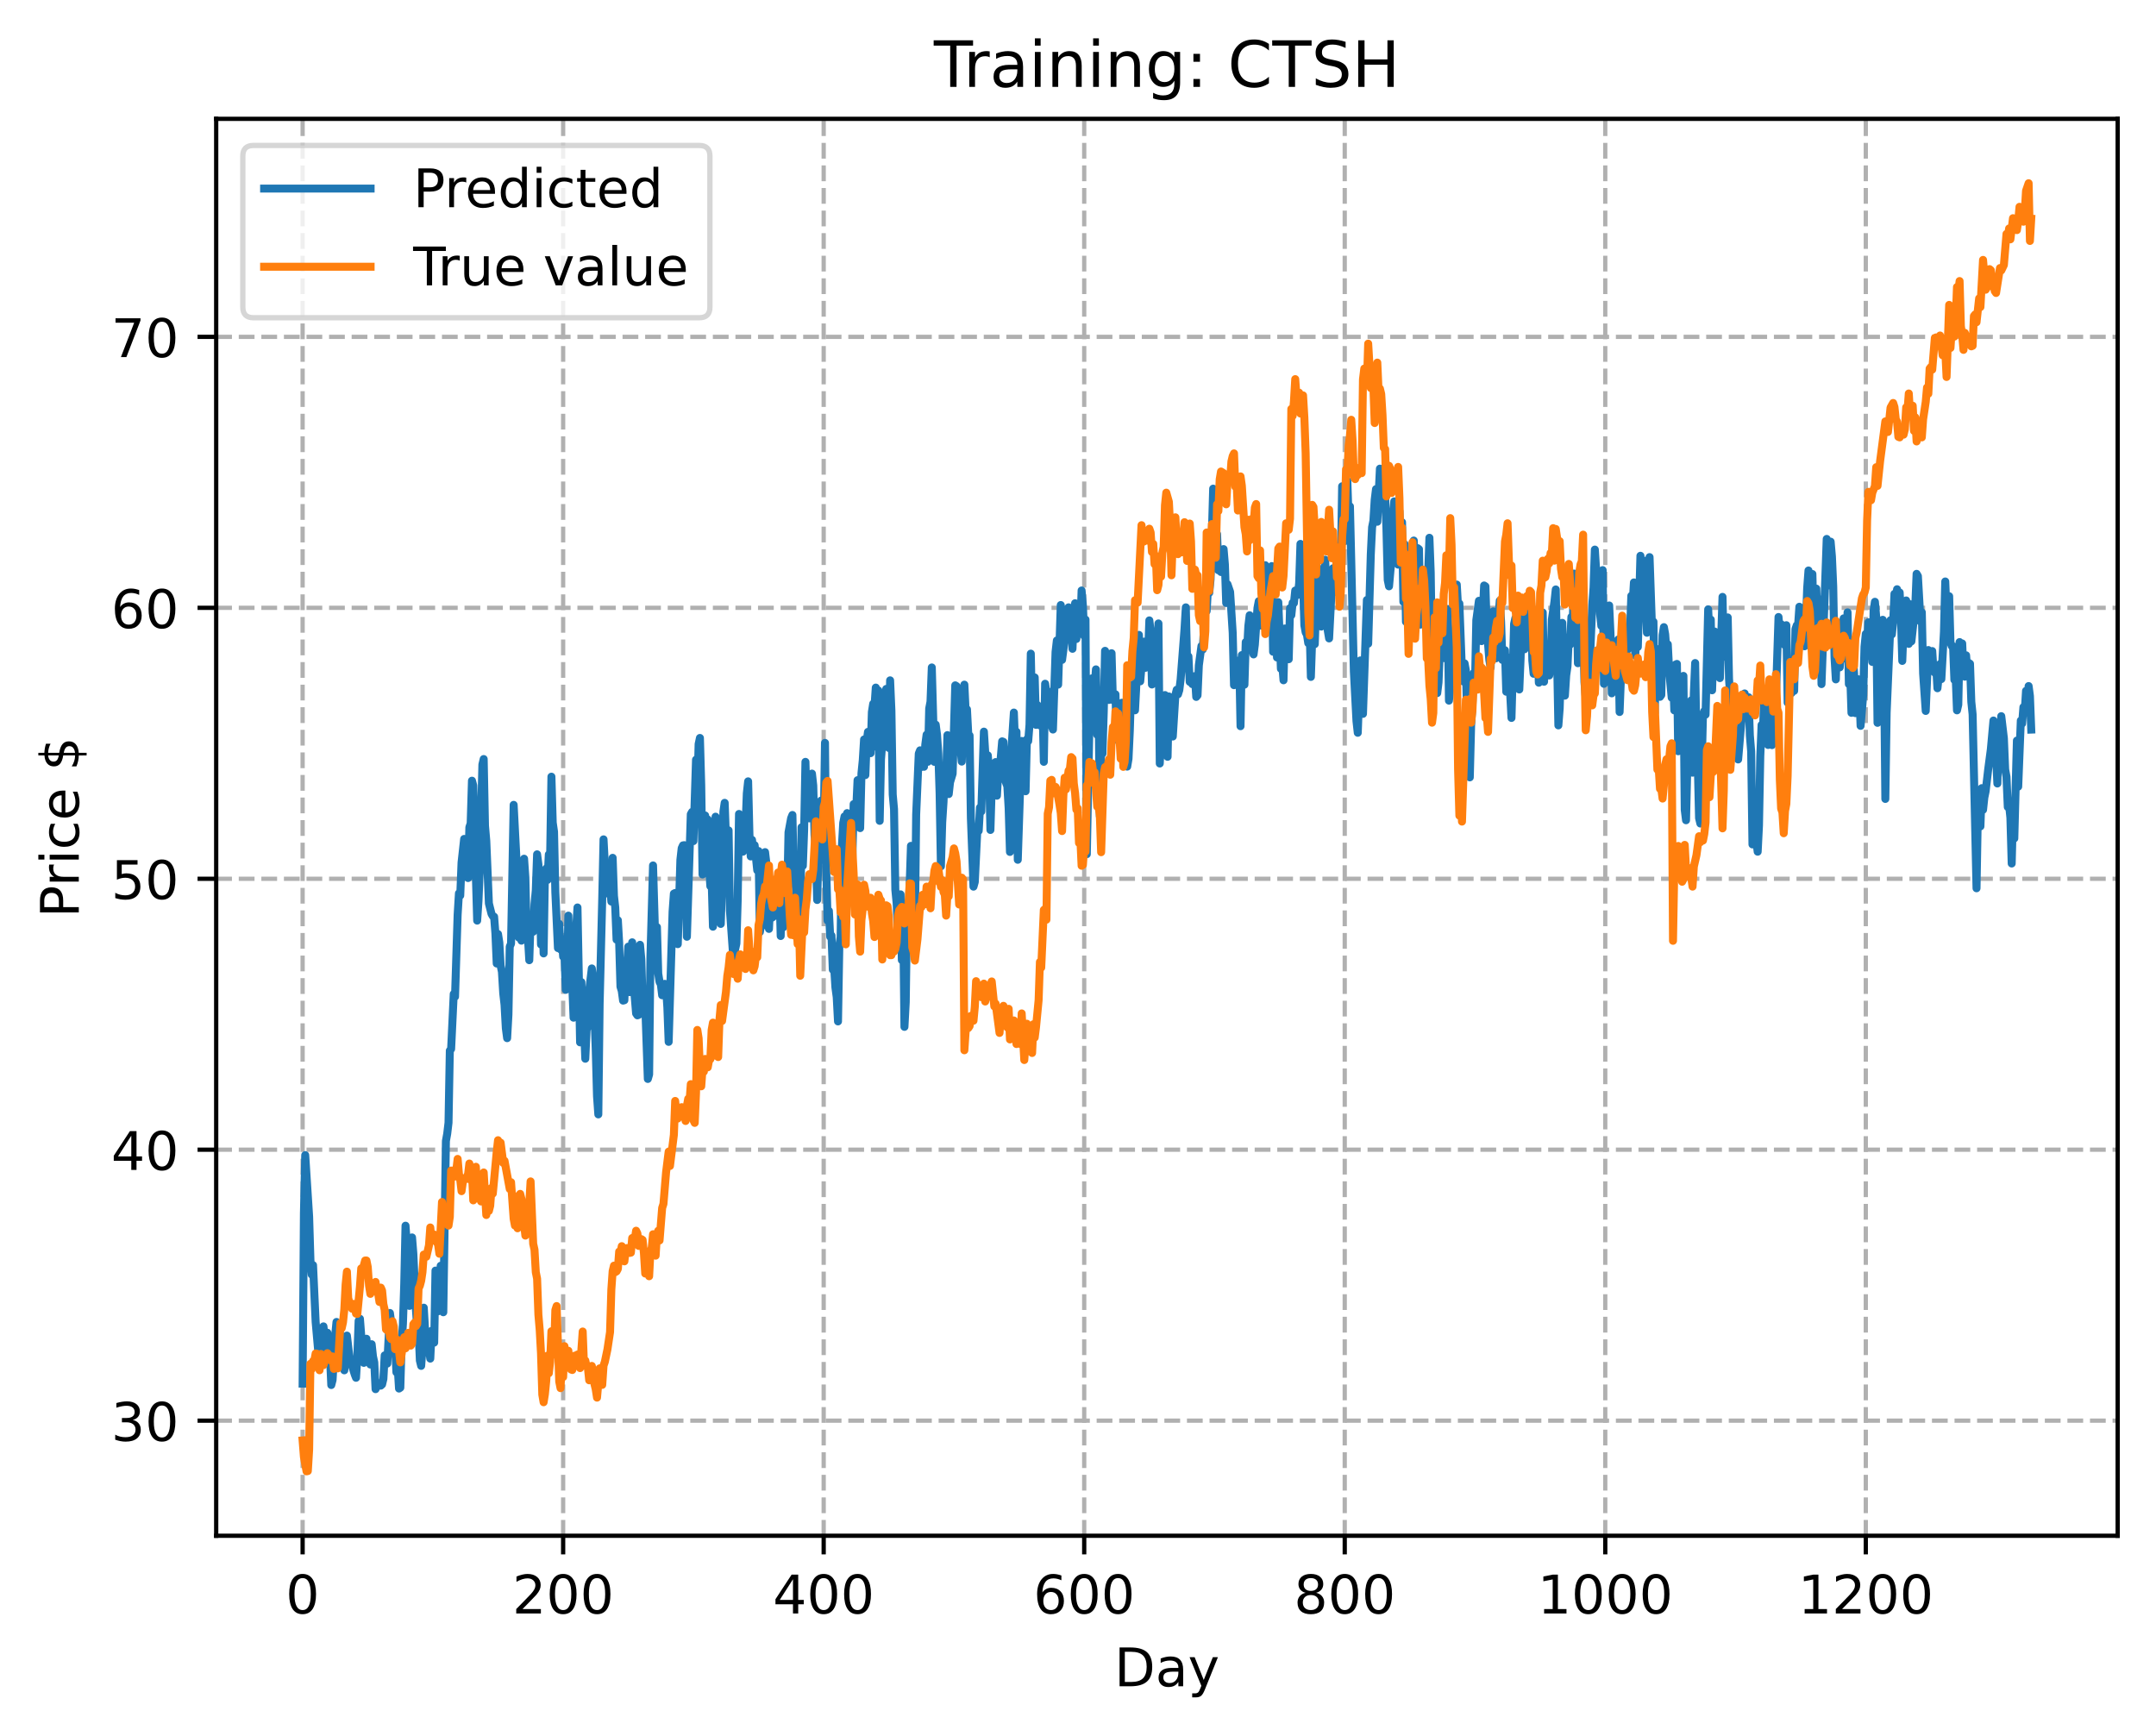 <?xml version="1.0" encoding="utf-8" standalone="no"?>
<!DOCTYPE svg PUBLIC "-//W3C//DTD SVG 1.1//EN"
  "http://www.w3.org/Graphics/SVG/1.1/DTD/svg11.dtd">
<!-- Created with matplotlib (https://matplotlib.org/) -->
<svg height="325.986pt" version="1.1" viewBox="0 0 404.923 325.986" width="404.923pt" xmlns="http://www.w3.org/2000/svg" xmlns:xlink="http://www.w3.org/1999/xlink">
 <defs>
  <style type="text/css">
*{stroke-linecap:butt;stroke-linejoin:round;}
  </style>
 </defs>
 <g id="figure_1">
  <g id="patch_1">
   <path d="M 0 325.986 
L 404.923 325.986 
L 404.923 0 
L 0 0 
z
" style="fill:#ffffff;"/>
  </g>
  <g id="axes_1">
   <g id="patch_2">
    <path d="M 40.603 288.43 
L 397.723 288.43 
L 397.723 22.318 
L 40.603 22.318 
z
" style="fill:#ffffff;"/>
   </g>
   <g id="matplotlib.axis_1">
    <g id="xtick_1">
     <g id="line2d_1">
      <path clip-path="url(#p09cb9b1c6b)" d="M 56.836 288.43 
L 56.836 22.318 
" style="fill:none;stroke:#b0b0b0;stroke-dasharray:2.96,1.28;stroke-dashoffset:0;stroke-width:0.8;"/>
     </g>
     <g id="line2d_2">
      <defs>
       <path d="M 0 0 
L 0 3.5 
" id="m3f69f66d05" style="stroke:#000000;stroke-width:0.8;"/>
      </defs>
      <g>
       <use style="stroke:#000000;stroke-width:0.8;" x="56.836" xlink:href="#m3f69f66d05" y="288.43"/>
      </g>
     </g>
     <g id="text_1">
      <!-- 0 -->
      <defs>
       <path d="M 31.781 66.406 
Q 24.172 66.406 20.328 58.906 
Q 16.5 51.422 16.5 36.375 
Q 16.5 21.391 20.328 13.891 
Q 24.172 6.391 31.781 6.391 
Q 39.453 6.391 43.281 13.891 
Q 47.125 21.391 47.125 36.375 
Q 47.125 51.422 43.281 58.906 
Q 39.453 66.406 31.781 66.406 
z
M 31.781 74.219 
Q 44.047 74.219 50.516 64.516 
Q 56.984 54.828 56.984 36.375 
Q 56.984 17.969 50.516 8.266 
Q 44.047 -1.422 31.781 -1.422 
Q 19.531 -1.422 13.062 8.266 
Q 6.594 17.969 6.594 36.375 
Q 6.594 54.828 13.062 64.516 
Q 19.531 74.219 31.781 74.219 
z
" id="DejaVuSans-48"/>
      </defs>
      <g transform="translate(53.655 303.029)scale(0.1 -0.1)">
       <use xlink:href="#DejaVuSans-48"/>
      </g>
     </g>
    </g>
    <g id="xtick_2">
     <g id="line2d_3">
      <path clip-path="url(#p09cb9b1c6b)" d="M 105.766 288.43 
L 105.766 22.318 
" style="fill:none;stroke:#b0b0b0;stroke-dasharray:2.96,1.28;stroke-dashoffset:0;stroke-width:0.8;"/>
     </g>
     <g id="line2d_4">
      <g>
       <use style="stroke:#000000;stroke-width:0.8;" x="105.766" xlink:href="#m3f69f66d05" y="288.43"/>
      </g>
     </g>
     <g id="text_2">
      <!-- 200 -->
      <defs>
       <path d="M 19.188 8.297 
L 53.609 8.297 
L 53.609 0 
L 7.328 0 
L 7.328 8.297 
Q 12.938 14.109 22.625 23.891 
Q 32.328 33.688 34.812 36.531 
Q 39.547 41.844 41.422 45.531 
Q 43.312 49.219 43.312 52.781 
Q 43.312 58.594 39.234 62.25 
Q 35.156 65.922 28.609 65.922 
Q 23.969 65.922 18.812 64.312 
Q 13.672 62.703 7.812 59.422 
L 7.812 69.391 
Q 13.766 71.781 18.938 73 
Q 24.125 74.219 28.422 74.219 
Q 39.75 74.219 46.484 68.547 
Q 53.219 62.891 53.219 53.422 
Q 53.219 48.922 51.531 44.891 
Q 49.859 40.875 45.406 35.406 
Q 44.188 33.984 37.641 27.219 
Q 31.109 20.453 19.188 8.297 
z
" id="DejaVuSans-50"/>
      </defs>
      <g transform="translate(96.223 303.029)scale(0.1 -0.1)">
       <use xlink:href="#DejaVuSans-50"/>
       <use x="63.623" xlink:href="#DejaVuSans-48"/>
       <use x="127.246" xlink:href="#DejaVuSans-48"/>
      </g>
     </g>
    </g>
    <g id="xtick_3">
     <g id="line2d_5">
      <path clip-path="url(#p09cb9b1c6b)" d="M 154.697 288.43 
L 154.697 22.318 
" style="fill:none;stroke:#b0b0b0;stroke-dasharray:2.96,1.28;stroke-dashoffset:0;stroke-width:0.8;"/>
     </g>
     <g id="line2d_6">
      <g>
       <use style="stroke:#000000;stroke-width:0.8;" x="154.697" xlink:href="#m3f69f66d05" y="288.43"/>
      </g>
     </g>
     <g id="text_3">
      <!-- 400 -->
      <defs>
       <path d="M 37.797 64.312 
L 12.891 25.391 
L 37.797 25.391 
z
M 35.203 72.906 
L 47.609 72.906 
L 47.609 25.391 
L 58.016 25.391 
L 58.016 17.188 
L 47.609 17.188 
L 47.609 0 
L 37.797 0 
L 37.797 17.188 
L 4.891 17.188 
L 4.891 26.703 
z
" id="DejaVuSans-52"/>
      </defs>
      <g transform="translate(145.153 303.029)scale(0.1 -0.1)">
       <use xlink:href="#DejaVuSans-52"/>
       <use x="63.623" xlink:href="#DejaVuSans-48"/>
       <use x="127.246" xlink:href="#DejaVuSans-48"/>
      </g>
     </g>
    </g>
    <g id="xtick_4">
     <g id="line2d_7">
      <path clip-path="url(#p09cb9b1c6b)" d="M 203.628 288.43 
L 203.628 22.318 
" style="fill:none;stroke:#b0b0b0;stroke-dasharray:2.96,1.28;stroke-dashoffset:0;stroke-width:0.8;"/>
     </g>
     <g id="line2d_8">
      <g>
       <use style="stroke:#000000;stroke-width:0.8;" x="203.628" xlink:href="#m3f69f66d05" y="288.43"/>
      </g>
     </g>
     <g id="text_4">
      <!-- 600 -->
      <defs>
       <path d="M 33.016 40.375 
Q 26.375 40.375 22.484 35.828 
Q 18.609 31.297 18.609 23.391 
Q 18.609 15.531 22.484 10.953 
Q 26.375 6.391 33.016 6.391 
Q 39.656 6.391 43.531 10.953 
Q 47.406 15.531 47.406 23.391 
Q 47.406 31.297 43.531 35.828 
Q 39.656 40.375 33.016 40.375 
z
M 52.594 71.297 
L 52.594 62.312 
Q 48.875 64.062 45.094 64.984 
Q 41.312 65.922 37.594 65.922 
Q 27.828 65.922 22.672 59.328 
Q 17.531 52.734 16.797 39.406 
Q 19.672 43.656 24.016 45.922 
Q 28.375 48.188 33.594 48.188 
Q 44.578 48.188 50.953 41.516 
Q 57.328 34.859 57.328 23.391 
Q 57.328 12.156 50.688 5.359 
Q 44.047 -1.422 33.016 -1.422 
Q 20.359 -1.422 13.672 8.266 
Q 6.984 17.969 6.984 36.375 
Q 6.984 53.656 15.188 63.938 
Q 23.391 74.219 37.203 74.219 
Q 40.922 74.219 44.703 73.484 
Q 48.484 72.75 52.594 71.297 
z
" id="DejaVuSans-54"/>
      </defs>
      <g transform="translate(194.084 303.029)scale(0.1 -0.1)">
       <use xlink:href="#DejaVuSans-54"/>
       <use x="63.623" xlink:href="#DejaVuSans-48"/>
       <use x="127.246" xlink:href="#DejaVuSans-48"/>
      </g>
     </g>
    </g>
    <g id="xtick_5">
     <g id="line2d_9">
      <path clip-path="url(#p09cb9b1c6b)" d="M 252.558 288.43 
L 252.558 22.318 
" style="fill:none;stroke:#b0b0b0;stroke-dasharray:2.96,1.28;stroke-dashoffset:0;stroke-width:0.8;"/>
     </g>
     <g id="line2d_10">
      <g>
       <use style="stroke:#000000;stroke-width:0.8;" x="252.558" xlink:href="#m3f69f66d05" y="288.43"/>
      </g>
     </g>
     <g id="text_5">
      <!-- 800 -->
      <defs>
       <path d="M 31.781 34.625 
Q 24.75 34.625 20.719 30.859 
Q 16.703 27.094 16.703 20.516 
Q 16.703 13.922 20.719 10.156 
Q 24.75 6.391 31.781 6.391 
Q 38.812 6.391 42.859 10.172 
Q 46.922 13.969 46.922 20.516 
Q 46.922 27.094 42.891 30.859 
Q 38.875 34.625 31.781 34.625 
z
M 21.922 38.812 
Q 15.578 40.375 12.031 44.719 
Q 8.5 49.078 8.5 55.328 
Q 8.5 64.062 14.719 69.141 
Q 20.953 74.219 31.781 74.219 
Q 42.672 74.219 48.875 69.141 
Q 55.078 64.062 55.078 55.328 
Q 55.078 49.078 51.531 44.719 
Q 48 40.375 41.703 38.812 
Q 48.828 37.156 52.797 32.312 
Q 56.781 27.484 56.781 20.516 
Q 56.781 9.906 50.312 4.234 
Q 43.844 -1.422 31.781 -1.422 
Q 19.734 -1.422 13.25 4.234 
Q 6.781 9.906 6.781 20.516 
Q 6.781 27.484 10.781 32.312 
Q 14.797 37.156 21.922 38.812 
z
M 18.312 54.391 
Q 18.312 48.734 21.844 45.562 
Q 25.391 42.391 31.781 42.391 
Q 38.141 42.391 41.719 45.562 
Q 45.312 48.734 45.312 54.391 
Q 45.312 60.062 41.719 63.234 
Q 38.141 66.406 31.781 66.406 
Q 25.391 66.406 21.844 63.234 
Q 18.312 60.062 18.312 54.391 
z
" id="DejaVuSans-56"/>
      </defs>
      <g transform="translate(243.015 303.029)scale(0.1 -0.1)">
       <use xlink:href="#DejaVuSans-56"/>
       <use x="63.623" xlink:href="#DejaVuSans-48"/>
       <use x="127.246" xlink:href="#DejaVuSans-48"/>
      </g>
     </g>
    </g>
    <g id="xtick_6">
     <g id="line2d_11">
      <path clip-path="url(#p09cb9b1c6b)" d="M 301.489 288.43 
L 301.489 22.318 
" style="fill:none;stroke:#b0b0b0;stroke-dasharray:2.96,1.28;stroke-dashoffset:0;stroke-width:0.8;"/>
     </g>
     <g id="line2d_12">
      <g>
       <use style="stroke:#000000;stroke-width:0.8;" x="301.489" xlink:href="#m3f69f66d05" y="288.43"/>
      </g>
     </g>
     <g id="text_6">
      <!-- 1000 -->
      <defs>
       <path d="M 12.406 8.297 
L 28.516 8.297 
L 28.516 63.922 
L 10.984 60.406 
L 10.984 69.391 
L 28.422 72.906 
L 38.281 72.906 
L 38.281 8.297 
L 54.391 8.297 
L 54.391 0 
L 12.406 0 
z
" id="DejaVuSans-49"/>
      </defs>
      <g transform="translate(288.764 303.029)scale(0.1 -0.1)">
       <use xlink:href="#DejaVuSans-49"/>
       <use x="63.623" xlink:href="#DejaVuSans-48"/>
       <use x="127.246" xlink:href="#DejaVuSans-48"/>
       <use x="190.869" xlink:href="#DejaVuSans-48"/>
      </g>
     </g>
    </g>
    <g id="xtick_7">
     <g id="line2d_13">
      <path clip-path="url(#p09cb9b1c6b)" d="M 350.419 288.43 
L 350.419 22.318 
" style="fill:none;stroke:#b0b0b0;stroke-dasharray:2.96,1.28;stroke-dashoffset:0;stroke-width:0.8;"/>
     </g>
     <g id="line2d_14">
      <g>
       <use style="stroke:#000000;stroke-width:0.8;" x="350.419" xlink:href="#m3f69f66d05" y="288.43"/>
      </g>
     </g>
     <g id="text_7">
      <!-- 1200 -->
      <g transform="translate(337.694 303.029)scale(0.1 -0.1)">
       <use xlink:href="#DejaVuSans-49"/>
       <use x="63.623" xlink:href="#DejaVuSans-50"/>
       <use x="127.246" xlink:href="#DejaVuSans-48"/>
       <use x="190.869" xlink:href="#DejaVuSans-48"/>
      </g>
     </g>
    </g>
    <g id="text_8">
     <!-- Day -->
     <defs>
      <path d="M 19.672 64.797 
L 19.672 8.109 
L 31.594 8.109 
Q 46.688 8.109 53.688 14.938 
Q 60.688 21.781 60.688 36.531 
Q 60.688 51.172 53.688 57.984 
Q 46.688 64.797 31.594 64.797 
z
M 9.812 72.906 
L 30.078 72.906 
Q 51.266 72.906 61.172 64.094 
Q 71.094 55.281 71.094 36.531 
Q 71.094 17.672 61.125 8.828 
Q 51.172 0 30.078 0 
L 9.812 0 
z
" id="DejaVuSans-68"/>
      <path d="M 34.281 27.484 
Q 23.391 27.484 19.188 25 
Q 14.984 22.516 14.984 16.5 
Q 14.984 11.719 18.141 8.906 
Q 21.297 6.109 26.703 6.109 
Q 34.188 6.109 38.703 11.406 
Q 43.219 16.703 43.219 25.484 
L 43.219 27.484 
z
M 52.203 31.203 
L 52.203 0 
L 43.219 0 
L 43.219 8.297 
Q 40.141 3.328 35.547 0.953 
Q 30.953 -1.422 24.312 -1.422 
Q 15.922 -1.422 10.953 3.297 
Q 6 8.016 6 15.922 
Q 6 25.141 12.172 29.828 
Q 18.359 34.516 30.609 34.516 
L 43.219 34.516 
L 43.219 35.406 
Q 43.219 41.609 39.141 45 
Q 35.062 48.391 27.688 48.391 
Q 23 48.391 18.547 47.266 
Q 14.109 46.141 10.016 43.891 
L 10.016 52.203 
Q 14.938 54.109 19.578 55.047 
Q 24.219 56 28.609 56 
Q 40.484 56 46.344 49.844 
Q 52.203 43.703 52.203 31.203 
z
" id="DejaVuSans-97"/>
      <path d="M 32.172 -5.078 
Q 28.375 -14.844 24.75 -17.812 
Q 21.141 -20.797 15.094 -20.797 
L 7.906 -20.797 
L 7.906 -13.281 
L 13.188 -13.281 
Q 16.891 -13.281 18.938 -11.516 
Q 21 -9.766 23.484 -3.219 
L 25.094 0.875 
L 2.984 54.688 
L 12.5 54.688 
L 29.594 11.922 
L 46.688 54.688 
L 56.203 54.688 
z
" id="DejaVuSans-121"/>
     </defs>
     <g transform="translate(209.29 316.707)scale(0.1 -0.1)">
      <use xlink:href="#DejaVuSans-68"/>
      <use x="77.002" xlink:href="#DejaVuSans-97"/>
      <use x="138.281" xlink:href="#DejaVuSans-121"/>
     </g>
    </g>
   </g>
   <g id="matplotlib.axis_2">
    <g id="ytick_1">
     <g id="line2d_15">
      <path clip-path="url(#p09cb9b1c6b)" d="M 40.603 266.818 
L 397.723 266.818 
" style="fill:none;stroke:#b0b0b0;stroke-dasharray:2.96,1.28;stroke-dashoffset:0;stroke-width:0.8;"/>
     </g>
     <g id="line2d_16">
      <defs>
       <path d="M 0 0 
L -3.5 0 
" id="m7d976801cd" style="stroke:#000000;stroke-width:0.8;"/>
      </defs>
      <g>
       <use style="stroke:#000000;stroke-width:0.8;" x="40.603" xlink:href="#m7d976801cd" y="266.818"/>
      </g>
     </g>
     <g id="text_9">
      <!-- 30 -->
      <defs>
       <path d="M 40.578 39.312 
Q 47.656 37.797 51.625 33 
Q 55.609 28.219 55.609 21.188 
Q 55.609 10.406 48.188 4.484 
Q 40.766 -1.422 27.094 -1.422 
Q 22.516 -1.422 17.656 -0.516 
Q 12.797 0.391 7.625 2.203 
L 7.625 11.719 
Q 11.719 9.328 16.594 8.109 
Q 21.484 6.891 26.812 6.891 
Q 36.078 6.891 40.938 10.547 
Q 45.797 14.203 45.797 21.188 
Q 45.797 27.641 41.281 31.266 
Q 36.766 34.906 28.719 34.906 
L 20.219 34.906 
L 20.219 43.016 
L 29.109 43.016 
Q 36.375 43.016 40.234 45.922 
Q 44.094 48.828 44.094 54.297 
Q 44.094 59.906 40.109 62.906 
Q 36.141 65.922 28.719 65.922 
Q 24.656 65.922 20.016 65.031 
Q 15.375 64.156 9.812 62.312 
L 9.812 71.094 
Q 15.438 72.656 20.344 73.438 
Q 25.25 74.219 29.594 74.219 
Q 40.828 74.219 47.359 69.109 
Q 53.906 64.016 53.906 55.328 
Q 53.906 49.266 50.438 45.094 
Q 46.969 40.922 40.578 39.312 
z
" id="DejaVuSans-51"/>
      </defs>
      <g transform="translate(20.878 270.617)scale(0.1 -0.1)">
       <use xlink:href="#DejaVuSans-51"/>
       <use x="63.623" xlink:href="#DejaVuSans-48"/>
      </g>
     </g>
    </g>
    <g id="ytick_2">
     <g id="line2d_17">
      <path clip-path="url(#p09cb9b1c6b)" d="M 40.603 215.93 
L 397.723 215.93 
" style="fill:none;stroke:#b0b0b0;stroke-dasharray:2.96,1.28;stroke-dashoffset:0;stroke-width:0.8;"/>
     </g>
     <g id="line2d_18">
      <g>
       <use style="stroke:#000000;stroke-width:0.8;" x="40.603" xlink:href="#m7d976801cd" y="215.93"/>
      </g>
     </g>
     <g id="text_10">
      <!-- 40 -->
      <g transform="translate(20.878 219.73)scale(0.1 -0.1)">
       <use xlink:href="#DejaVuSans-52"/>
       <use x="63.623" xlink:href="#DejaVuSans-48"/>
      </g>
     </g>
    </g>
    <g id="ytick_3">
     <g id="line2d_19">
      <path clip-path="url(#p09cb9b1c6b)" d="M 40.603 165.043 
L 397.723 165.043 
" style="fill:none;stroke:#b0b0b0;stroke-dasharray:2.96,1.28;stroke-dashoffset:0;stroke-width:0.8;"/>
     </g>
     <g id="line2d_20">
      <g>
       <use style="stroke:#000000;stroke-width:0.8;" x="40.603" xlink:href="#m7d976801cd" y="165.043"/>
      </g>
     </g>
     <g id="text_11">
      <!-- 50 -->
      <defs>
       <path d="M 10.797 72.906 
L 49.516 72.906 
L 49.516 64.594 
L 19.828 64.594 
L 19.828 46.734 
Q 21.969 47.469 24.109 47.828 
Q 26.266 48.188 28.422 48.188 
Q 40.625 48.188 47.75 41.5 
Q 54.891 34.812 54.891 23.391 
Q 54.891 11.625 47.562 5.094 
Q 40.234 -1.422 26.906 -1.422 
Q 22.312 -1.422 17.547 -0.641 
Q 12.797 0.141 7.719 1.703 
L 7.719 11.625 
Q 12.109 9.234 16.797 8.062 
Q 21.484 6.891 26.703 6.891 
Q 35.156 6.891 40.078 11.328 
Q 45.016 15.766 45.016 23.391 
Q 45.016 31 40.078 35.438 
Q 35.156 39.891 26.703 39.891 
Q 22.75 39.891 18.812 39.016 
Q 14.891 38.141 10.797 36.281 
z
" id="DejaVuSans-53"/>
      </defs>
      <g transform="translate(20.878 168.842)scale(0.1 -0.1)">
       <use xlink:href="#DejaVuSans-53"/>
       <use x="63.623" xlink:href="#DejaVuSans-48"/>
      </g>
     </g>
    </g>
    <g id="ytick_4">
     <g id="line2d_21">
      <path clip-path="url(#p09cb9b1c6b)" d="M 40.603 114.155 
L 397.723 114.155 
" style="fill:none;stroke:#b0b0b0;stroke-dasharray:2.96,1.28;stroke-dashoffset:0;stroke-width:0.8;"/>
     </g>
     <g id="line2d_22">
      <g>
       <use style="stroke:#000000;stroke-width:0.8;" x="40.603" xlink:href="#m7d976801cd" y="114.155"/>
      </g>
     </g>
     <g id="text_12">
      <!-- 60 -->
      <g transform="translate(20.878 117.954)scale(0.1 -0.1)">
       <use xlink:href="#DejaVuSans-54"/>
       <use x="63.623" xlink:href="#DejaVuSans-48"/>
      </g>
     </g>
    </g>
    <g id="ytick_5">
     <g id="line2d_23">
      <path clip-path="url(#p09cb9b1c6b)" d="M 40.603 63.267 
L 397.723 63.267 
" style="fill:none;stroke:#b0b0b0;stroke-dasharray:2.96,1.28;stroke-dashoffset:0;stroke-width:0.8;"/>
     </g>
     <g id="line2d_24">
      <g>
       <use style="stroke:#000000;stroke-width:0.8;" x="40.603" xlink:href="#m7d976801cd" y="63.267"/>
      </g>
     </g>
     <g id="text_13">
      <!-- 70 -->
      <defs>
       <path d="M 8.203 72.906 
L 55.078 72.906 
L 55.078 68.703 
L 28.609 0 
L 18.312 0 
L 43.219 64.594 
L 8.203 64.594 
z
" id="DejaVuSans-55"/>
      </defs>
      <g transform="translate(20.878 67.067)scale(0.1 -0.1)">
       <use xlink:href="#DejaVuSans-55"/>
       <use x="63.623" xlink:href="#DejaVuSans-48"/>
      </g>
     </g>
    </g>
    <g id="text_14">
     <!-- Price $ -->
     <defs>
      <path d="M 19.672 64.797 
L 19.672 37.406 
L 32.078 37.406 
Q 38.969 37.406 42.719 40.969 
Q 46.484 44.531 46.484 51.125 
Q 46.484 57.672 42.719 61.234 
Q 38.969 64.797 32.078 64.797 
z
M 9.812 72.906 
L 32.078 72.906 
Q 44.344 72.906 50.609 67.359 
Q 56.891 61.812 56.891 51.125 
Q 56.891 40.328 50.609 34.812 
Q 44.344 29.297 32.078 29.297 
L 19.672 29.297 
L 19.672 0 
L 9.812 0 
z
" id="DejaVuSans-80"/>
      <path d="M 41.109 46.297 
Q 39.594 47.172 37.812 47.578 
Q 36.031 48 33.891 48 
Q 26.266 48 22.188 43.047 
Q 18.109 38.094 18.109 28.812 
L 18.109 0 
L 9.078 0 
L 9.078 54.688 
L 18.109 54.688 
L 18.109 46.188 
Q 20.953 51.172 25.484 53.578 
Q 30.031 56 36.531 56 
Q 37.453 56 38.578 55.875 
Q 39.703 55.766 41.062 55.516 
z
" id="DejaVuSans-114"/>
      <path d="M 9.422 54.688 
L 18.406 54.688 
L 18.406 0 
L 9.422 0 
z
M 9.422 75.984 
L 18.406 75.984 
L 18.406 64.594 
L 9.422 64.594 
z
" id="DejaVuSans-105"/>
      <path d="M 48.781 52.594 
L 48.781 44.188 
Q 44.969 46.297 41.141 47.344 
Q 37.312 48.391 33.406 48.391 
Q 24.656 48.391 19.812 42.844 
Q 14.984 37.312 14.984 27.297 
Q 14.984 17.281 19.812 11.734 
Q 24.656 6.203 33.406 6.203 
Q 37.312 6.203 41.141 7.25 
Q 44.969 8.297 48.781 10.406 
L 48.781 2.094 
Q 45.016 0.344 40.984 -0.531 
Q 36.969 -1.422 32.422 -1.422 
Q 20.062 -1.422 12.781 6.344 
Q 5.516 14.109 5.516 27.297 
Q 5.516 40.672 12.859 48.328 
Q 20.219 56 33.016 56 
Q 37.156 56 41.109 55.141 
Q 45.062 54.297 48.781 52.594 
z
" id="DejaVuSans-99"/>
      <path d="M 56.203 29.594 
L 56.203 25.203 
L 14.891 25.203 
Q 15.484 15.922 20.484 11.062 
Q 25.484 6.203 34.422 6.203 
Q 39.594 6.203 44.453 7.469 
Q 49.312 8.734 54.109 11.281 
L 54.109 2.781 
Q 49.266 0.734 44.188 -0.344 
Q 39.109 -1.422 33.891 -1.422 
Q 20.797 -1.422 13.156 6.188 
Q 5.516 13.812 5.516 26.812 
Q 5.516 40.234 12.766 48.109 
Q 20.016 56 32.328 56 
Q 43.359 56 49.781 48.891 
Q 56.203 41.797 56.203 29.594 
z
M 47.219 32.234 
Q 47.125 39.594 43.094 43.984 
Q 39.062 48.391 32.422 48.391 
Q 24.906 48.391 20.391 44.141 
Q 15.875 39.891 15.188 32.172 
z
" id="DejaVuSans-101"/>
      <path id="DejaVuSans-32"/>
      <path d="M 33.797 -14.703 
L 28.906 -14.703 
L 28.859 0 
Q 23.734 0.094 18.609 1.188 
Q 13.484 2.297 8.297 4.5 
L 8.297 13.281 
Q 13.281 10.156 18.375 8.562 
Q 23.484 6.984 28.906 6.938 
L 28.906 29.203 
Q 18.109 30.953 13.203 35.156 
Q 8.297 39.359 8.297 46.688 
Q 8.297 54.641 13.625 59.219 
Q 18.953 63.812 28.906 64.5 
L 28.906 75.984 
L 33.797 75.984 
L 33.797 64.656 
Q 38.328 64.453 42.578 63.688 
Q 46.828 62.938 50.875 61.625 
L 50.875 53.078 
Q 46.828 55.125 42.547 56.25 
Q 38.281 57.375 33.797 57.562 
L 33.797 36.719 
Q 44.875 35.016 50.094 30.609 
Q 55.328 26.219 55.328 18.609 
Q 55.328 10.359 49.781 5.594 
Q 44.234 0.828 33.797 0.094 
z
M 28.906 37.594 
L 28.906 57.625 
Q 23.25 56.984 20.266 54.391 
Q 17.281 51.812 17.281 47.516 
Q 17.281 43.312 20.031 40.969 
Q 22.797 38.625 28.906 37.594 
z
M 33.797 28.219 
L 33.797 7.078 
Q 39.984 7.906 43.141 10.594 
Q 46.297 13.281 46.297 17.672 
Q 46.297 21.969 43.281 24.5 
Q 40.281 27.047 33.797 28.219 
z
" id="DejaVuSans-36"/>
     </defs>
     <g transform="translate(14.798 172.342)rotate(-90)scale(0.1 -0.1)">
      <use xlink:href="#DejaVuSans-80"/>
      <use x="58.553" xlink:href="#DejaVuSans-114"/>
      <use x="99.666" xlink:href="#DejaVuSans-105"/>
      <use x="127.449" xlink:href="#DejaVuSans-99"/>
      <use x="182.43" xlink:href="#DejaVuSans-101"/>
      <use x="243.953" xlink:href="#DejaVuSans-32"/>
      <use x="275.74" xlink:href="#DejaVuSans-36"/>
     </g>
    </g>
   </g>
   <g id="line2d_25">
    <path clip-path="url(#p09cb9b1c6b)" d="M 56.836 259.864 
L 57.081 227.906 
L 57.325 216.945 
L 58.059 228.513 
L 58.304 236.686 
L 58.548 239.392 
L 58.793 237.612 
L 59.282 248.277 
L 59.772 253.825 
L 60.016 250.856 
L 60.261 253.545 
L 60.75 249.112 
L 61.24 253.481 
L 61.484 250.302 
L 61.974 254.643 
L 62.218 260.126 
L 62.463 259.176 
L 62.952 250.787 
L 63.197 248.284 
L 63.441 251.282 
L 63.686 248.74 
L 64.175 254.163 
L 64.665 257.363 
L 65.154 250.843 
L 65.643 254.976 
L 66.622 258.138 
L 66.867 258.765 
L 67.111 254.727 
L 67.356 248.07 
L 67.601 247.679 
L 68.09 254.078 
L 68.335 255.962 
L 68.579 252.825 
L 68.824 251.434 
L 69.069 254.341 
L 69.313 255.784 
L 69.558 256.272 
L 69.802 252.463 
L 70.047 254.734 
L 70.292 255.869 
L 70.536 260.901 
L 70.781 260.382 
L 71.026 260.178 
L 71.515 260.239 
L 71.76 260.012 
L 72.004 258.984 
L 72.249 254.553 
L 72.494 255.677 
L 72.738 256.101 
L 73.228 246.596 
L 73.962 251.977 
L 74.206 252.727 
L 74.451 257.733 
L 74.696 256.844 
L 74.94 260.788 
L 75.185 260.623 
L 75.429 252.141 
L 75.674 248.668 
L 75.919 241.229 
L 76.163 230.201 
L 76.408 233.695 
L 76.653 232.45 
L 76.897 245.26 
L 77.142 240.866 
L 77.387 232.407 
L 77.631 235.442 
L 78.121 245.987 
L 78.365 249.436 
L 78.61 249.813 
L 78.855 255.523 
L 79.099 256.531 
L 79.344 253.245 
L 79.589 245.601 
L 79.833 249.727 
L 80.078 251.05 
L 80.323 251.597 
L 80.812 255.165 
L 81.056 249.942 
L 81.301 250.547 
L 81.546 252.164 
L 81.79 238.632 
L 82.035 245.25 
L 82.28 246.277 
L 82.524 240.511 
L 82.769 237.722 
L 83.014 245.485 
L 83.258 246.457 
L 83.748 214.283 
L 83.992 212.929 
L 84.237 210.858 
L 84.482 197.318 
L 84.726 197.021 
L 85.216 186.68 
L 85.46 187.193 
L 85.95 171.784 
L 86.194 167.773 
L 86.439 168.195 
L 86.684 161.998 
L 87.173 157.562 
L 87.417 159.76 
L 87.662 163.483 
L 87.907 164.905 
L 88.151 155.375 
L 88.396 154.658 
L 88.641 146.626 
L 88.885 147.54 
L 89.619 172.902 
L 89.864 169.2 
L 90.109 163.309 
L 90.598 143.596 
L 90.843 142.559 
L 91.087 155.085 
L 91.332 157.94 
L 91.821 169.678 
L 92.311 171.635 
L 92.555 172.067 
L 92.8 172.174 
L 93.044 175.305 
L 93.289 180.961 
L 93.534 175.425 
L 93.778 177.017 
L 94.023 181.349 
L 94.268 182.512 
L 94.512 186.546 
L 94.757 188.699 
L 95.002 193.126 
L 95.246 194.98 
L 95.491 190.547 
L 95.736 177.793 
L 95.98 177.229 
L 96.47 151.163 
L 96.959 160.66 
L 97.204 172.694 
L 97.448 176.099 
L 97.693 174.838 
L 97.938 176.669 
L 98.182 163.222 
L 98.427 161.278 
L 98.672 164.818 
L 98.916 175.318 
L 99.161 176.24 
L 99.405 180.339 
L 99.65 172.875 
L 100.139 174.992 
L 100.384 169.809 
L 100.629 167.198 
L 100.873 160.452 
L 101.118 162.35 
L 101.363 167.367 
L 101.607 177.387 
L 101.852 169.741 
L 102.097 179.065 
L 102.341 164.17 
L 102.586 163.115 
L 102.831 165.259 
L 103.075 160.476 
L 103.32 161.064 
L 103.565 145.872 
L 103.809 154.501 
L 104.054 156.206 
L 104.299 167.566 
L 104.788 178.06 
L 105.032 173.521 
L 105.277 178.311 
L 105.522 176.292 
L 105.766 179.676 
L 106.011 179.117 
L 106.256 185.904 
L 106.5 184.021 
L 106.745 171.967 
L 106.99 181.189 
L 107.234 184.708 
L 107.479 185.133 
L 107.724 191.136 
L 107.968 176.331 
L 108.213 174.403 
L 108.458 170.434 
L 108.947 195.768 
L 109.192 184.453 
L 109.436 191.246 
L 109.681 192.776 
L 109.926 198.844 
L 110.17 193.453 
L 110.415 192.683 
L 110.66 185.993 
L 111.149 181.886 
L 111.393 183.731 
L 111.883 196.958 
L 112.127 205.873 
L 112.372 209.298 
L 112.617 188.509 
L 113.106 168.834 
L 113.351 157.644 
L 113.595 162.226 
L 113.84 163.394 
L 114.085 166.342 
L 114.329 167.903 
L 114.574 166.308 
L 114.819 169.325 
L 115.063 161.111 
L 115.308 168.248 
L 115.553 170.438 
L 115.797 176.478 
L 116.042 172.833 
L 116.287 177.112 
L 116.531 185.309 
L 116.776 186.112 
L 117.02 187.928 
L 117.265 187.859 
L 117.51 180.733 
L 117.754 181.722 
L 117.999 177.794 
L 118.244 186.331 
L 118.733 176.977 
L 118.978 184.42 
L 119.467 190.34 
L 119.712 190.694 
L 119.956 190.604 
L 120.201 177.444 
L 120.446 180.171 
L 120.69 188.205 
L 120.935 188.158 
L 121.18 188.694 
L 121.669 202.639 
L 121.914 201.791 
L 122.158 179.689 
L 122.648 162.543 
L 123.137 179.095 
L 123.381 174.116 
L 123.626 182.855 
L 123.871 184.409 
L 124.115 184.879 
L 124.36 186.92 
L 124.605 186.142 
L 124.849 184.777 
L 125.094 185.606 
L 125.339 189.206 
L 125.583 195.676 
L 126.317 171.234 
L 126.562 167.837 
L 126.807 167.713 
L 127.296 177.322 
L 127.785 161.495 
L 128.03 159.301 
L 128.275 158.772 
L 128.519 158.734 
L 128.764 162.166 
L 129.008 175.936 
L 129.742 152.92 
L 129.987 152.484 
L 130.232 157.971 
L 130.721 142.679 
L 130.966 148.869 
L 131.21 139.751 
L 131.455 138.599 
L 131.7 147.476 
L 131.944 164.234 
L 132.434 153.156 
L 132.678 156.238 
L 132.923 153.906 
L 133.168 162.887 
L 133.412 166.438 
L 133.657 165.272 
L 133.902 174.045 
L 134.146 158.738 
L 134.391 153.386 
L 134.636 163.73 
L 134.88 158.966 
L 135.125 162.779 
L 135.369 173.524 
L 135.614 166.205 
L 135.859 152.447 
L 136.103 150.783 
L 136.348 157.526 
L 136.593 157.213 
L 136.837 155.955 
L 137.082 170.899 
L 137.816 181.161 
L 138.061 178.302 
L 138.305 177.195 
L 138.55 168.989 
L 138.795 152.871 
L 139.039 153.912 
L 139.284 158.34 
L 139.529 159.962 
L 140.018 155.346 
L 140.263 148.996 
L 140.507 146.746 
L 140.752 156.693 
L 140.996 160.849 
L 141.241 157.739 
L 141.486 160.19 
L 141.73 158.739 
L 142.22 163.462 
L 142.464 159.84 
L 142.709 175.057 
L 142.954 173.53 
L 143.198 173.881 
L 143.688 160.04 
L 143.932 162.102 
L 144.177 167.064 
L 144.422 174.462 
L 144.666 169.324 
L 144.911 172.397 
L 145.156 172.239 
L 145.645 169.489 
L 145.89 165.049 
L 146.134 165.258 
L 146.379 166.962 
L 146.624 175.796 
L 146.868 164.294 
L 147.113 174.158 
L 147.357 170.863 
L 147.847 168.62 
L 148.091 156.331 
L 148.581 153.672 
L 148.825 153.065 
L 149.07 163.958 
L 149.315 165.101 
L 149.559 167.932 
L 149.804 176.155 
L 150.049 169.193 
L 150.293 173.929 
L 150.538 155.377 
L 150.783 162.614 
L 151.027 155.874 
L 151.272 143.088 
L 151.517 152.202 
L 151.761 149.004 
L 152.006 153.696 
L 152.251 150.281 
L 152.495 145.292 
L 152.74 147.526 
L 152.984 156.892 
L 153.229 159.641 
L 153.474 169.031 
L 153.963 151.714 
L 154.208 150.361 
L 154.452 154.756 
L 154.697 155.863 
L 154.942 139.523 
L 155.186 163.601 
L 155.431 172.898 
L 155.676 171.076 
L 155.92 175.932 
L 156.165 175.713 
L 156.41 182.117 
L 156.654 181.528 
L 156.899 185.451 
L 157.144 187.265 
L 157.388 191.835 
L 157.633 177.687 
L 157.878 175.988 
L 158.122 158.855 
L 158.367 154.542 
L 158.612 153.333 
L 158.856 160.741 
L 159.101 152.71 
L 159.345 159.277 
L 159.59 155.727 
L 159.835 160.905 
L 160.079 161.576 
L 160.324 151.025 
L 160.569 153.785 
L 160.813 151.888 
L 161.058 146.528 
L 161.547 155.529 
L 161.792 145.26 
L 162.037 142.807 
L 162.281 138.882 
L 162.526 145.575 
L 162.771 139.245 
L 163.015 137.455 
L 163.26 138.268 
L 163.505 141.458 
L 163.749 133.733 
L 163.994 132.177 
L 164.239 132.698 
L 164.483 129.14 
L 164.728 140.349 
L 164.972 129.682 
L 165.217 154.165 
L 165.462 142.595 
L 165.951 136.387 
L 166.196 137.117 
L 166.44 129.39 
L 166.685 132.417 
L 166.93 140.472 
L 167.174 127.778 
L 167.419 133.506 
L 167.664 149.214 
L 167.908 151.967 
L 168.153 167.089 
L 168.398 169.629 
L 168.642 175.212 
L 168.887 176.148 
L 169.132 167.971 
L 169.376 180.318 
L 169.621 172.1 
L 169.866 192.858 
L 170.11 188.222 
L 170.355 170.902 
L 170.6 173.599 
L 171.089 158.864 
L 171.333 174.361 
L 171.578 163.546 
L 171.823 174.544 
L 172.067 152.996 
L 172.557 141.527 
L 172.801 140.922 
L 173.046 144.05 
L 173.291 143.532 
L 173.535 144.013 
L 173.78 139.851 
L 174.025 137.986 
L 174.269 143.07 
L 174.514 133.061 
L 174.759 131.792 
L 175.003 125.357 
L 175.493 143.086 
L 175.737 136.096 
L 175.982 137.976 
L 176.227 141.517 
L 176.471 149.024 
L 176.716 162.716 
L 176.96 154.447 
L 177.205 150.619 
L 177.45 144.621 
L 177.694 146.012 
L 177.939 138.065 
L 178.184 149.136 
L 178.428 146.922 
L 178.918 145.311 
L 179.407 128.716 
L 179.652 128.872 
L 179.896 137.509 
L 180.141 139.397 
L 180.386 140.355 
L 180.63 143.037 
L 181.12 128.587 
L 181.364 133.649 
L 181.609 133.221 
L 181.854 137.946 
L 182.098 138.135 
L 182.343 153.604 
L 182.832 166.525 
L 183.077 165.646 
L 183.566 155.627 
L 183.811 156.048 
L 184.055 151.667 
L 184.3 152.417 
L 184.789 137.411 
L 185.279 145.087 
L 185.523 141.862 
L 185.768 144.868 
L 186.013 155.876 
L 186.257 147.78 
L 186.502 146.664 
L 186.747 146.209 
L 186.991 143.127 
L 187.236 149.441 
L 187.481 145.026 
L 187.725 145.027 
L 188.215 139.236 
L 188.459 139.335 
L 188.704 146.347 
L 189.193 147.678 
L 189.438 151.815 
L 189.682 160.006 
L 189.927 141.24 
L 190.416 133.827 
L 190.661 140.327 
L 190.906 137.431 
L 191.15 161.478 
L 191.884 139.161 
L 192.129 142.283 
L 192.374 146.841 
L 192.618 148.606 
L 192.863 138.853 
L 193.108 139.198 
L 193.352 136.124 
L 193.597 122.761 
L 193.842 134.218 
L 194.086 132.03 
L 194.331 127.228 
L 194.575 136.14 
L 194.82 132.4 
L 195.065 135.08 
L 195.309 136.235 
L 195.799 132.793 
L 196.043 143.081 
L 196.288 128.413 
L 196.533 130.144 
L 196.777 129.821 
L 197.022 133.82 
L 197.267 134.708 
L 197.511 136.246 
L 197.756 137.015 
L 198.245 122.452 
L 198.49 120.287 
L 198.735 128.582 
L 199.224 113.633 
L 199.469 123.934 
L 200.203 118.36 
L 200.447 120.121 
L 200.692 114.067 
L 200.936 116.885 
L 201.181 114.99 
L 201.426 121.853 
L 201.67 115.472 
L 201.915 113.296 
L 202.16 120.005 
L 202.404 116.515 
L 202.649 115.676 
L 202.894 118.026 
L 203.138 110.901 
L 203.383 113.715 
L 203.628 119.435 
L 203.872 116.362 
L 204.117 160.427 
L 204.606 136.112 
L 204.851 129.544 
L 205.096 127.398 
L 205.34 127.577 
L 205.585 128.95 
L 205.83 125.718 
L 206.074 138.021 
L 206.319 131.815 
L 206.563 153.293 
L 206.808 140.084 
L 207.053 141.554 
L 207.297 133.697 
L 207.542 122.236 
L 207.787 127.3 
L 208.031 125.086 
L 208.276 131.457 
L 208.765 122.684 
L 209.01 131.477 
L 209.255 130.633 
L 209.499 130.401 
L 209.744 138.953 
L 209.989 135.859 
L 210.233 134.487 
L 210.478 134.375 
L 210.723 131.984 
L 210.967 135.289 
L 211.212 135.888 
L 211.457 136.934 
L 211.701 143.978 
L 211.946 142.516 
L 212.191 137.238 
L 212.435 129.289 
L 212.68 128.572 
L 212.924 132.566 
L 213.169 133.403 
L 213.903 119.239 
L 214.148 127.964 
L 214.392 125.113 
L 214.637 125.057 
L 214.882 120.505 
L 215.126 125.424 
L 215.371 121.892 
L 215.616 123.191 
L 215.86 116.518 
L 216.105 118.634 
L 216.35 128.558 
L 216.594 119.939 
L 216.839 121.173 
L 217.084 119.895 
L 217.328 122.325 
L 217.573 117.09 
L 217.818 143.397 
L 218.062 138.458 
L 218.307 139.194 
L 218.551 130.644 
L 218.796 130.542 
L 219.041 140.489 
L 219.285 142.134 
L 219.53 130.804 
L 219.775 136.18 
L 220.019 132.347 
L 220.264 138.328 
L 220.753 130.531 
L 220.998 129.547 
L 221.243 130.396 
L 221.487 129.608 
L 221.732 127.63 
L 222.466 118.122 
L 222.711 114.069 
L 222.955 124.639 
L 223.2 123.276 
L 223.445 128.062 
L 223.689 127.636 
L 223.934 128.489 
L 224.179 128.028 
L 224.423 126.981 
L 224.668 130.888 
L 224.912 130.591 
L 225.157 124.964 
L 225.646 121.324 
L 225.891 121.984 
L 226.38 113.553 
L 226.625 114.772 
L 226.87 110.434 
L 227.114 111.334 
L 227.359 108.791 
L 227.848 91.776 
L 228.093 102.203 
L 228.338 104.962 
L 228.582 100.307 
L 228.827 107.106 
L 229.072 105.811 
L 229.316 107.431 
L 229.561 107.409 
L 229.806 103.128 
L 230.05 106.019 
L 230.295 113.254 
L 230.539 109.727 
L 231.029 111.168 
L 231.518 118.846 
L 231.763 128.684 
L 232.007 127.636 
L 232.252 124.68 
L 232.497 125.31 
L 232.741 124.014 
L 232.986 136.39 
L 233.231 123.034 
L 233.475 123.795 
L 233.72 128.594 
L 233.965 120.588 
L 234.209 122.265 
L 234.454 117.579 
L 234.699 115.555 
L 234.943 116.227 
L 235.188 116.261 
L 235.433 122.906 
L 235.677 121.075 
L 236.167 114.191 
L 236.411 112.911 
L 236.656 116.606 
L 236.9 117.502 
L 237.145 110.607 
L 237.634 106.154 
L 237.879 110.773 
L 238.124 117.75 
L 238.368 118.405 
L 238.613 109.992 
L 238.858 106.319 
L 239.102 122.409 
L 239.347 114.14 
L 239.592 116.978 
L 239.836 123.487 
L 240.081 113.098 
L 240.57 125.609 
L 240.815 124.688 
L 241.06 127.766 
L 241.304 118.037 
L 241.549 119.039 
L 241.794 118.596 
L 242.038 123.81 
L 242.283 114.213 
L 242.527 115.547 
L 242.772 113.227 
L 243.017 113.271 
L 243.261 110.912 
L 243.506 111.077 
L 243.751 111.724 
L 243.995 109.524 
L 244.24 102.152 
L 244.485 104.037 
L 244.729 108.997 
L 244.974 117.451 
L 245.219 118.769 
L 245.463 119.214 
L 245.708 120.791 
L 245.953 117.708 
L 246.197 127.133 
L 246.442 120.036 
L 246.687 117.065 
L 246.931 120.981 
L 247.421 106.551 
L 247.665 110.252 
L 247.91 108.176 
L 248.155 117.678 
L 248.399 115.803 
L 248.644 112.146 
L 248.888 105.123 
L 249.378 118.463 
L 249.622 119.904 
L 250.112 110.362 
L 250.356 106.731 
L 250.601 107.201 
L 250.846 111.164 
L 251.09 108.757 
L 251.335 103.046 
L 251.824 106.483 
L 252.069 91.328 
L 252.314 98.398 
L 252.558 101.633 
L 253.048 90.291 
L 253.292 97.812 
L 253.537 95.1 
L 254.271 126.074 
L 254.76 135.421 
L 255.005 137.625 
L 255.494 124.038 
L 255.739 125.921 
L 255.983 134.074 
L 256.717 112.682 
L 256.962 120.896 
L 257.451 104.129 
L 257.696 99.017 
L 257.941 97.806 
L 258.185 93.858 
L 258.43 91.859 
L 258.675 97.991 
L 259.164 88.018 
L 259.409 89.202 
L 259.653 90.989 
L 259.898 91.122 
L 260.143 93.043 
L 260.387 99.14 
L 260.632 108.922 
L 260.876 110.116 
L 261.366 104.666 
L 261.61 97.165 
L 261.855 94.162 
L 262.1 97.06 
L 262.344 103.168 
L 262.589 106.044 
L 262.834 96.016 
L 263.078 102.908 
L 263.323 98.083 
L 263.568 113.035 
L 263.812 102.225 
L 264.057 116.776 
L 264.302 110.595 
L 264.546 113.613 
L 264.791 111.973 
L 265.036 106.441 
L 265.28 110.825 
L 265.525 101.524 
L 265.77 107.544 
L 266.014 110.426 
L 266.259 102.955 
L 266.503 103.152 
L 266.748 117.317 
L 266.993 109.991 
L 267.237 115.332 
L 267.482 111.126 
L 267.727 113.704 
L 267.971 108.141 
L 268.216 107.984 
L 268.461 101.003 
L 268.705 107.509 
L 268.95 124.54 
L 269.195 125.215 
L 269.439 124.335 
L 269.929 130.173 
L 270.173 128.147 
L 270.418 122.254 
L 270.663 119.32 
L 270.907 122.891 
L 271.152 123.538 
L 271.397 123.635 
L 271.641 117.275 
L 271.886 114.379 
L 272.131 131.589 
L 272.375 129.323 
L 272.62 125.876 
L 272.864 126.466 
L 273.109 125.217 
L 273.354 122.066 
L 273.598 109.791 
L 273.843 114.056 
L 274.088 113.352 
L 274.577 126.163 
L 274.822 127.989 
L 275.066 124.59 
L 275.311 125.918 
L 275.556 134.402 
L 275.8 130.406 
L 276.045 145.999 
L 276.29 136.359 
L 276.534 132.407 
L 276.779 126.402 
L 277.024 128.387 
L 277.268 116.48 
L 277.758 112.837 
L 278.247 120.408 
L 278.736 109.963 
L 278.981 110.124 
L 279.225 117.795 
L 279.715 123.974 
L 279.959 125.396 
L 280.204 117.804 
L 280.449 114.82 
L 280.938 123.645 
L 281.183 121.728 
L 281.427 115.784 
L 281.672 112.816 
L 281.917 116.654 
L 282.161 123.94 
L 282.406 122.427 
L 282.651 122.122 
L 282.895 129.916 
L 283.14 123.466 
L 283.385 125.669 
L 283.874 134.837 
L 284.363 117.18 
L 284.608 116.084 
L 284.852 119.916 
L 285.097 120.836 
L 285.342 129.494 
L 285.586 123.594 
L 285.831 113.452 
L 286.32 121.946 
L 286.565 115.656 
L 287.054 117.507 
L 287.299 113.088 
L 287.544 112.264 
L 287.788 124.053 
L 288.033 126.541 
L 288.278 120.807 
L 288.522 122.538 
L 288.767 121.521 
L 289.012 128.222 
L 289.256 119.931 
L 289.501 119.772 
L 289.746 115.035 
L 289.99 128.041 
L 290.235 123.444 
L 290.479 122.32 
L 290.724 125.928 
L 290.969 126.859 
L 291.213 125.08 
L 291.458 116.367 
L 291.947 112.971 
L 292.192 110.707 
L 292.681 136.236 
L 292.926 133.078 
L 293.415 116.981 
L 293.66 126.601 
L 293.905 130.651 
L 294.149 126.852 
L 294.394 125.139 
L 294.639 119.649 
L 294.883 121.077 
L 295.128 115.87 
L 295.373 117.512 
L 295.617 107.723 
L 295.862 114.483 
L 296.106 109.977 
L 296.351 124.559 
L 296.84 120.777 
L 297.085 116.014 
L 297.33 117.288 
L 297.574 128.056 
L 297.819 131.035 
L 298.064 126.169 
L 298.308 130.224 
L 298.553 125.361 
L 299.042 113.694 
L 299.287 110.399 
L 299.532 103.22 
L 300.021 111.085 
L 300.266 107.705 
L 300.51 115.301 
L 300.755 117.554 
L 301 107.078 
L 301.244 128.431 
L 301.489 122.298 
L 301.978 121.591 
L 302.223 113.719 
L 302.467 118.973 
L 302.712 130.216 
L 302.957 127.089 
L 303.201 125.577 
L 303.691 126.461 
L 303.935 120.106 
L 304.18 133.722 
L 304.669 120.961 
L 305.159 122.46 
L 305.403 121.965 
L 305.648 122.054 
L 305.893 119.046 
L 306.137 118.623 
L 306.382 111.903 
L 306.627 113.421 
L 306.871 109.39 
L 307.116 123.118 
L 307.361 119.228 
L 307.605 121.514 
L 308.094 104.383 
L 308.339 112.598 
L 308.584 106.998 
L 308.828 105.315 
L 309.318 118.839 
L 309.562 113.083 
L 309.807 104.635 
L 310.296 118.771 
L 310.541 116.764 
L 310.786 133.881 
L 311.03 121.817 
L 311.275 125.014 
L 311.52 126.026 
L 311.764 130.874 
L 312.009 130.53 
L 312.254 119.279 
L 312.498 117.788 
L 312.743 119.132 
L 312.988 122.414 
L 313.232 121.011 
L 313.477 125.783 
L 313.966 131.041 
L 314.211 126.636 
L 314.455 133.418 
L 314.7 124.812 
L 314.945 124.694 
L 315.189 141.092 
L 315.434 128.715 
L 315.679 136.189 
L 315.923 134.361 
L 316.168 126.944 
L 316.413 152.096 
L 316.657 154.054 
L 317.147 133.528 
L 317.391 135.509 
L 317.636 131.539 
L 317.881 145.12 
L 318.125 130.193 
L 318.37 124.528 
L 318.615 139.653 
L 318.859 143.252 
L 319.104 153.651 
L 319.349 154.67 
L 319.838 134.213 
L 320.082 133.545 
L 320.327 134.222 
L 320.816 114.446 
L 321.061 119.723 
L 321.306 116.368 
L 321.55 129.644 
L 321.795 121.442 
L 322.04 118.614 
L 322.529 124.791 
L 322.774 124.609 
L 323.018 127.355 
L 323.508 112.104 
L 323.752 122.224 
L 323.997 123.341 
L 324.242 118.175 
L 324.486 115.958 
L 324.731 127.478 
L 324.976 131.106 
L 325.22 139.185 
L 325.465 140.474 
L 325.71 140.316 
L 325.954 138.098 
L 326.443 142.634 
L 327.177 134.005 
L 327.422 133.904 
L 327.667 130.24 
L 327.911 133.677 
L 328.401 130.947 
L 328.645 138.107 
L 328.89 141.118 
L 329.135 158.593 
L 329.379 154.287 
L 330.113 159.96 
L 330.358 155.017 
L 330.603 142.03 
L 330.847 136.152 
L 331.092 138.049 
L 331.337 130.438 
L 331.581 132.311 
L 332.07 139.912 
L 332.315 138.39 
L 332.56 129.592 
L 332.804 139.943 
L 333.538 130.843 
L 334.028 115.882 
L 334.272 118.761 
L 334.517 117.226 
L 334.762 120.088 
L 335.251 121.205 
L 335.496 117.422 
L 335.74 131.966 
L 335.985 128.194 
L 336.23 126.975 
L 336.474 130.157 
L 336.719 126.82 
L 336.964 129.752 
L 337.208 118.149 
L 337.453 117.441 
L 337.698 117.543 
L 337.942 113.956 
L 338.187 118.475 
L 338.431 117.495 
L 338.921 121.376 
L 339.165 117.331 
L 339.41 110.446 
L 339.655 107.145 
L 339.899 113.822 
L 340.144 112.282 
L 340.389 107.809 
L 340.633 117.932 
L 340.878 118.417 
L 341.123 110.551 
L 341.367 117.847 
L 341.612 121.182 
L 341.857 112.594 
L 342.101 128.48 
L 343.08 101.22 
L 343.325 109.976 
L 343.569 107.218 
L 343.814 101.73 
L 344.058 104.54 
L 344.303 110.15 
L 344.548 123.533 
L 344.792 127.596 
L 345.037 119.751 
L 345.282 123.588 
L 345.526 125.345 
L 346.016 118.171 
L 346.26 116.139 
L 346.505 122.974 
L 346.75 123.756 
L 346.994 115.006 
L 347.239 128.486 
L 347.484 126.523 
L 347.728 133.88 
L 347.973 123.046 
L 348.218 126.417 
L 348.462 133.934 
L 348.707 129.745 
L 348.952 127.563 
L 349.196 129.729 
L 349.441 136.324 
L 349.93 130.608 
L 350.175 121.467 
L 350.419 119.047 
L 350.664 121.263 
L 350.909 116.87 
L 351.153 123.215 
L 351.398 119.238 
L 351.643 124.321 
L 351.887 114.661 
L 352.132 113.024 
L 352.377 115.905 
L 352.621 135.756 
L 352.866 132.449 
L 353.6 116.409 
L 353.845 125.07 
L 354.089 150.05 
L 354.334 133.874 
L 355.068 116.481 
L 355.313 119.16 
L 355.557 116.881 
L 355.802 111.526 
L 356.046 112.749 
L 356.291 110.667 
L 356.536 112.984 
L 356.78 111.274 
L 357.025 116.118 
L 357.27 124.127 
L 357.514 117.839 
L 357.759 119.655 
L 358.004 112.777 
L 358.248 115.324 
L 358.493 120.927 
L 358.738 113.479 
L 358.982 120.457 
L 359.716 113.731 
L 359.961 107.773 
L 360.206 108.199 
L 360.695 116.738 
L 360.94 114.987 
L 361.184 126.478 
L 361.674 133.524 
L 362.163 122.087 
L 362.407 125.951 
L 362.652 125.391 
L 362.897 122.277 
L 363.141 126.068 
L 363.386 126.346 
L 363.631 125.084 
L 363.875 129.26 
L 364.365 124.721 
L 364.609 127.544 
L 365.099 118.657 
L 365.343 109.21 
L 365.588 115.219 
L 365.833 116.766 
L 366.077 111.977 
L 366.322 120.693 
L 366.567 121.348 
L 366.811 121.377 
L 367.056 127.688 
L 367.301 127.126 
L 367.545 133.412 
L 367.79 132.351 
L 368.034 120.591 
L 368.279 121.64 
L 368.524 120.849 
L 368.768 126.392 
L 369.013 127.085 
L 369.258 123.077 
L 369.502 126.308 
L 369.747 124.493 
L 369.992 124.662 
L 370.236 131.796 
L 370.481 134.165 
L 371.215 166.828 
L 371.46 152.771 
L 371.704 153.366 
L 371.949 155.204 
L 372.194 148.027 
L 372.438 152.096 
L 372.683 149.793 
L 372.928 148.608 
L 373.417 144.412 
L 373.906 140.716 
L 374.395 135.325 
L 374.64 140.107 
L 374.885 141.84 
L 375.129 147.152 
L 375.374 138.387 
L 375.619 140.933 
L 375.863 134.506 
L 376.353 138.652 
L 376.597 144.514 
L 376.842 145.887 
L 377.087 151.57 
L 377.331 151.194 
L 377.576 153.565 
L 377.821 162.177 
L 378.065 152.676 
L 378.31 157.471 
L 378.799 139.091 
L 379.044 147.747 
L 379.533 135.333 
L 379.778 135.899 
L 380.022 132.804 
L 380.267 133.746 
L 380.512 129.748 
L 380.756 133.146 
L 381.001 128.851 
L 381.246 130.715 
L 381.49 137.027 
L 381.49 137.027 
" style="fill:none;stroke:#1f77b4;stroke-linecap:square;stroke-width:1.5;"/>
   </g>
   <g id="line2d_26">
    <path clip-path="url(#p09cb9b1c6b)" d="M 56.836 270.533 
L 57.081 273.637 
L 57.57 276.334 
L 57.814 276.283 
L 58.059 272.263 
L 58.304 256.132 
L 58.548 257.149 
L 58.793 255.623 
L 59.038 255.521 
L 59.282 254.198 
L 59.527 254.249 
L 60.016 257.353 
L 60.261 254.3 
L 60.75 256.386 
L 61.484 254.147 
L 61.729 254.452 
L 61.974 255.267 
L 62.218 255.572 
L 62.463 254.758 
L 62.708 257.099 
L 62.952 255.928 
L 63.197 256.081 
L 63.441 256.997 
L 63.931 248.499 
L 64.175 249.465 
L 64.42 248.346 
L 64.665 245.954 
L 64.909 241.273 
L 65.154 238.83 
L 65.399 243.817 
L 65.643 244.682 
L 65.888 244.936 
L 66.133 245.802 
L 66.377 244.886 
L 66.622 245.293 
L 66.867 246.717 
L 67.111 246.768 
L 67.601 241.629 
L 67.845 238.219 
L 68.09 238.525 
L 68.579 236.744 
L 68.824 236.744 
L 69.069 237.965 
L 69.313 241.476 
L 69.558 243.003 
L 69.802 241.832 
L 70.047 242.545 
L 70.292 241.883 
L 70.536 240.764 
L 70.781 242.545 
L 71.026 242.952 
L 71.27 244.529 
L 71.515 241.832 
L 71.76 242.392 
L 72.004 244.936 
L 72.249 246.005 
L 72.494 249.669 
L 72.738 249.873 
L 72.983 248.499 
L 73.228 251.145 
L 73.472 251.501 
L 73.717 248.142 
L 73.962 249.16 
L 74.206 253.384 
L 74.451 251.552 
L 74.696 251.654 
L 75.185 255.877 
L 75.919 251.145 
L 76.163 253.231 
L 76.408 252.773 
L 76.653 250.331 
L 77.142 252.722 
L 77.387 252.366 
L 77.631 248.702 
L 77.876 248.397 
L 78.121 249.058 
L 78.365 248.651 
L 78.61 241.985 
L 78.855 241.476 
L 79.099 240.56 
L 79.344 238.932 
L 79.589 235.624 
L 80.078 236.031 
L 80.567 233.894 
L 80.812 230.535 
L 81.056 233.08 
L 81.301 231.909 
L 81.546 231.858 
L 81.79 232.876 
L 82.28 233.741 
L 82.524 235.471 
L 83.014 225.752 
L 83.258 227.736 
L 83.503 228.194 
L 83.748 227.329 
L 83.992 229.925 
L 84.237 230.179 
L 84.482 228.551 
L 84.726 219.849 
L 84.971 219.849 
L 85.216 220.612 
L 85.46 220.968 
L 85.705 219.696 
L 85.95 217.661 
L 86.194 220.51 
L 86.439 221.63 
L 86.684 223.716 
L 86.928 221.986 
L 87.662 220.968 
L 87.907 220.561 
L 88.151 218.526 
L 88.396 221.63 
L 88.641 220.154 
L 88.885 225.446 
L 89.13 219.696 
L 89.375 219.136 
L 89.619 223.258 
L 89.864 224.581 
L 90.353 225.65 
L 90.598 223.971 
L 90.843 220.205 
L 91.332 228.194 
L 91.577 225.141 
L 91.821 227.431 
L 92.066 226.464 
L 92.311 223.106 
L 92.555 224.174 
L 93.289 216.338 
L 93.534 214.149 
L 93.778 214.556 
L 94.023 214.607 
L 94.512 218.424 
L 94.757 218.017 
L 95.736 223.309 
L 95.98 222.037 
L 96.47 228.907 
L 96.714 230.179 
L 96.959 229.619 
L 97.204 230.688 
L 97.448 224.53 
L 97.693 224.225 
L 97.938 225.192 
L 98.182 228.856 
L 98.427 229.975 
L 98.672 232.062 
L 98.916 229.67 
L 99.161 230.128 
L 99.65 221.884 
L 100.139 233.588 
L 100.384 234.708 
L 100.629 238.932 
L 100.873 240.153 
L 101.118 246.921 
L 101.363 249.771 
L 101.607 254.147 
L 101.852 261.933 
L 102.097 263.358 
L 102.341 261.831 
L 102.586 259.389 
L 102.831 254.605 
L 103.075 257.913 
L 103.32 255.776 
L 103.565 250.025 
L 104.054 254.402 
L 104.299 246.056 
L 104.543 245.293 
L 105.032 259.49 
L 105.277 260.712 
L 105.522 255.521 
L 105.766 258.625 
L 106.011 252.824 
L 106.256 255.267 
L 106.5 255.114 
L 106.745 253.689 
L 106.99 256.386 
L 107.234 257.2 
L 107.479 257.302 
L 107.968 254.605 
L 108.213 254.961 
L 108.458 254.402 
L 108.702 254.554 
L 108.947 256.946 
L 109.436 250.076 
L 109.681 256.386 
L 109.926 255.521 
L 110.17 256.641 
L 110.415 256.895 
L 110.66 259.236 
L 111.149 256.539 
L 111.393 257.811 
L 111.638 259.897 
L 111.883 260.915 
L 112.127 262.493 
L 112.617 256.997 
L 113.106 260.101 
L 113.351 256.488 
L 113.595 255.776 
L 114.085 253.435 
L 114.574 250.178 
L 114.819 242.188 
L 115.063 238.728 
L 115.308 237.71 
L 115.553 238.932 
L 115.797 238.779 
L 116.042 238.321 
L 116.287 235.064 
L 116.531 235.37 
L 116.776 234.046 
L 117.265 236.896 
L 117.51 234.708 
L 117.754 234.403 
L 118.244 235.319 
L 118.488 235.268 
L 118.733 232.52 
L 118.978 232.418 
L 119.222 232.723 
L 119.467 231.146 
L 119.712 231.655 
L 119.956 233.996 
L 120.446 232.723 
L 120.69 232.876 
L 120.935 235.319 
L 121.18 239.186 
L 121.424 237.659 
L 121.914 239.695 
L 122.158 235.013 
L 122.403 234.352 
L 122.648 231.807 
L 122.892 232.164 
L 123.137 235.828 
L 123.381 231.757 
L 123.626 231.146 
L 123.871 232.978 
L 124.36 226.871 
L 124.605 226.108 
L 125.094 220.205 
L 125.583 216.287 
L 125.828 218.984 
L 126.562 213.132 
L 126.807 206.771 
L 127.051 209.213 
L 127.296 210.078 
L 127.541 209.722 
L 127.785 208.552 
L 128.03 207.941 
L 128.275 208.348 
L 128.519 209.061 
L 128.764 210.536 
L 129.008 207.687 
L 129.253 206.364 
L 129.498 206.923 
L 129.742 203.616 
L 129.987 205.498 
L 130.232 210.384 
L 130.476 210.893 
L 130.721 205.244 
L 130.966 193.438 
L 131.21 195.016 
L 131.455 200.919 
L 131.7 204.023 
L 131.944 200.766 
L 132.189 201.275 
L 132.434 198.883 
L 132.678 199.138 
L 132.923 200.461 
L 133.168 199.138 
L 133.412 198.934 
L 133.657 193.438 
L 133.902 192.064 
L 134.146 196.949 
L 134.391 198.272 
L 134.636 196.746 
L 134.88 198.527 
L 135.125 191.504 
L 135.369 188.756 
L 135.614 191.759 
L 136.348 186.263 
L 136.593 183.311 
L 136.837 181.734 
L 137.082 179.342 
L 137.327 181.48 
L 137.571 181.785 
L 137.816 182.955 
L 138.061 180.971 
L 138.55 183.82 
L 138.795 180.207 
L 139.039 179.24 
L 139.529 181.429 
L 139.773 180.716 
L 140.018 181.988 
L 140.263 180.869 
L 140.507 174.711 
L 140.752 178.274 
L 140.996 178.579 
L 141.241 181.581 
L 141.486 182.243 
L 141.73 181.48 
L 141.975 179.495 
L 142.22 179.8 
L 142.464 173.745 
L 142.709 172.625 
L 142.954 169.724 
L 143.198 168.503 
L 143.443 167.994 
L 143.688 166.468 
L 143.932 167.18 
L 144.422 162.549 
L 144.666 167.994 
L 145.156 170.437 
L 145.645 165.145 
L 145.89 166.213 
L 146.134 163.872 
L 146.379 169.623 
L 146.624 164.229 
L 146.868 162.397 
L 147.602 167.791 
L 147.847 163.669 
L 148.336 171.964 
L 148.581 175.577 
L 148.825 173.287 
L 149.07 175.678 
L 149.315 168.605 
L 149.804 177.307 
L 150.049 172.625 
L 150.293 183.261 
L 150.783 172.676 
L 151.027 175.119 
L 151.272 170.793 
L 151.517 168.961 
L 151.761 165.653 
L 152.006 164.178 
L 152.251 164.89 
L 152.495 165.094 
L 152.74 163.363 
L 153.229 154.255 
L 153.474 156.748 
L 153.718 156.646 
L 153.963 156.901 
L 154.208 154.713 
L 154.452 157.664 
L 154.697 151.507 
L 154.942 150.692 
L 155.186 146.978 
L 155.431 146.672 
L 156.654 163.771 
L 156.899 159.7 
L 157.144 159.496 
L 157.388 167.027 
L 157.633 166.977 
L 157.878 171.353 
L 158.122 169.775 
L 158.367 172.218 
L 158.612 169.623 
L 158.856 177.358 
L 159.101 166.62 
L 159.835 154.56 
L 160.324 164.076 
L 160.569 171.76 
L 161.058 166.111 
L 161.303 175.882 
L 161.547 178.732 
L 161.792 172.778 
L 162.037 170.691 
L 162.281 166.162 
L 162.526 167.333 
L 162.771 170.233 
L 163.015 169.521 
L 163.26 170.386 
L 163.505 168.605 
L 163.749 171.506 
L 163.994 172.981 
L 164.239 175.984 
L 164.483 175.678 
L 164.972 168.045 
L 165.217 168.808 
L 165.462 169.114 
L 165.706 180.207 
L 165.951 175.22 
L 166.196 176.645 
L 166.44 170.03 
L 166.685 170.182 
L 166.93 172.218 
L 167.174 179.393 
L 167.419 179.393 
L 167.664 177.307 
L 167.908 178.732 
L 168.153 178.223 
L 168.398 177.001 
L 168.642 172.065 
L 168.887 170.946 
L 169.376 170.335 
L 169.866 173.439 
L 170.11 172.676 
L 170.355 172.523 
L 170.6 170.132 
L 170.844 165.908 
L 171.089 165.959 
L 171.333 177.917 
L 171.578 178.782 
L 171.823 180.411 
L 172.312 176.391 
L 172.801 170.132 
L 173.046 170.386 
L 173.291 168.045 
L 173.535 168.249 
L 173.78 169.826 
L 174.025 166.519 
L 174.269 168.147 
L 174.514 168.605 
L 174.759 170.59 
L 175.003 166.061 
L 175.248 165.704 
L 175.493 163.516 
L 175.737 162.651 
L 176.227 163.16 
L 176.716 166.569 
L 176.96 165.297 
L 177.205 167.536 
L 177.45 168.045 
L 177.694 171.964 
L 177.939 167.892 
L 178.184 168.35 
L 178.428 162.651 
L 178.918 160.972 
L 179.162 159.343 
L 179.407 160.259 
L 179.652 161.786 
L 180.141 169.877 
L 180.386 168.656 
L 180.63 164.839 
L 180.875 165.145 
L 181.12 197.255 
L 181.364 193.642 
L 181.609 193.184 
L 181.854 193.082 
L 182.098 192.726 
L 182.343 190.792 
L 182.588 191.403 
L 182.832 191.708 
L 183.077 189.113 
L 183.321 184.278 
L 183.566 185.347 
L 183.811 185.347 
L 184.055 185.093 
L 184.3 187.281 
L 184.545 186.772 
L 184.789 184.736 
L 185.034 188.095 
L 185.523 186.009 
L 185.768 185.805 
L 186.257 184.329 
L 186.747 189.011 
L 186.991 188.502 
L 187.725 193.998 
L 187.97 190.588 
L 188.215 191.606 
L 188.459 188.909 
L 189.193 192.98 
L 189.438 189.469 
L 189.682 195.219 
L 189.927 191.759 
L 190.172 193.693 
L 190.416 191.657 
L 190.906 196.084 
L 191.15 193.642 
L 191.395 194.354 
L 191.64 196.084 
L 191.884 190.334 
L 192.374 199.087 
L 192.863 192.268 
L 193.352 194.965 
L 193.597 194.558 
L 193.842 197.764 
L 194.086 192.369 
L 194.331 194.863 
L 194.575 192.929 
L 195.065 187.84 
L 195.309 180.665 
L 195.554 181.734 
L 196.043 170.895 
L 196.288 170.691 
L 196.533 172.727 
L 196.777 152.83 
L 197.022 151.608 
L 197.267 146.621 
L 197.511 146.469 
L 197.756 149.013 
L 198.001 148.555 
L 198.245 147.792 
L 198.49 148.352 
L 198.979 151.1 
L 199.224 152.677 
L 199.469 156.087 
L 199.713 149.471 
L 199.958 146.062 
L 200.203 148.25 
L 200.692 144.739 
L 200.936 144.433 
L 201.181 142.194 
L 201.426 142.449 
L 201.67 147.13 
L 201.915 148.962 
L 202.16 152.066 
L 202.404 151.812 
L 202.649 158.326 
L 202.894 157.359 
L 203.138 162.6 
L 203.383 162.448 
L 203.628 158.885 
L 203.872 159.954 
L 204.117 147.487 
L 204.362 147.283 
L 204.606 143.11 
L 204.851 143.568 
L 205.096 143.365 
L 205.34 145.502 
L 205.585 145.044 
L 206.074 151.507 
L 206.319 151.456 
L 206.563 153.135 
L 206.808 160.056 
L 207.297 145.298 
L 207.542 144.077 
L 207.787 143.924 
L 208.031 143.924 
L 208.276 142.601 
L 208.521 145.502 
L 208.765 139.446 
L 209.01 136.546 
L 209.255 138.225 
L 209.499 133.594 
L 209.744 134.256 
L 209.989 134.001 
L 210.478 142.5 
L 210.723 137.156 
L 210.967 144.026 
L 211.212 143.11 
L 211.457 139.09 
L 211.701 124.943 
L 212.191 127.182 
L 212.435 127.131 
L 212.68 122.297 
L 212.924 119.804 
L 213.169 112.73 
L 213.658 113.188 
L 214.392 98.634 
L 214.637 101.789 
L 214.882 101.688 
L 215.371 99.957 
L 215.616 101.535 
L 215.86 99.296 
L 216.105 100.008 
L 216.35 103.672 
L 216.594 102.146 
L 216.839 105.962 
L 217.084 104.385 
L 217.328 110.847 
L 217.573 109.881 
L 217.818 105.759 
L 218.062 108.303 
L 218.307 103.825 
L 218.551 102.705 
L 218.796 94.869 
L 219.041 92.528 
L 219.53 94.258 
L 219.775 99.041 
L 220.019 108.049 
L 220.264 101.281 
L 220.753 97.159 
L 220.998 101.993 
L 221.243 104.079 
L 221.487 101.077 
L 221.732 101.84 
L 221.977 103.723 
L 222.466 98.075 
L 222.711 99.907 
L 222.955 105.352 
L 223.445 98.329 
L 223.689 101.688 
L 223.934 110.593 
L 224.423 106.98 
L 224.668 107.998 
L 224.912 108.049 
L 225.157 115.529 
L 225.402 116.649 
L 225.646 112.476 
L 225.891 114.562 
L 226.136 121.585 
L 226.38 118.531 
L 226.625 100.008 
L 226.87 109.066 
L 227.114 111 
L 227.359 107.489 
L 227.604 98.431 
L 228.338 104.741 
L 228.582 94.716 
L 228.827 95.988 
L 229.072 90.034 
L 229.316 88.559 
L 229.806 88.864 
L 230.05 89.678 
L 230.295 94.716 
L 230.539 90.34 
L 230.784 89.525 
L 231.029 90.136 
L 231.273 86.676 
L 231.518 85.658 
L 231.763 85.149 
L 232.007 91.408 
L 232.252 90.747 
L 232.497 95.886 
L 232.741 95.276 
L 232.986 89.475 
L 233.231 91.205 
L 233.72 98.991 
L 233.965 100.314 
L 234.209 103.57 
L 234.454 97.617 
L 234.699 101.484 
L 234.943 97.871 
L 235.188 97.413 
L 235.433 98.787 
L 235.677 95.327 
L 235.922 94.665 
L 236.167 108.201 
L 236.411 108.608 
L 236.656 103.367 
L 236.9 111.458 
L 237.145 114.359 
L 237.39 112.628 
L 237.634 119.091 
L 237.879 116.75 
L 238.124 115.631 
L 238.613 111.051 
L 239.102 108.201 
L 239.347 111.153 
L 239.592 111.662 
L 240.081 103.011 
L 240.326 102.654 
L 240.815 110.339 
L 241.06 108.201 
L 241.549 98.278 
L 241.794 98.38 
L 242.038 99.499 
L 242.283 97.413 
L 242.527 76.804 
L 242.772 78.127 
L 243.017 75.379 
L 243.261 71.206 
L 243.506 74.564 
L 243.751 76.142 
L 243.995 73.75 
L 244.24 77.669 
L 244.485 75.226 
L 244.729 74.259 
L 244.974 78.381 
L 245.219 85.149 
L 245.708 115.02 
L 245.953 119.346 
L 246.197 103.163 
L 246.442 94.818 
L 246.687 95.225 
L 246.931 99.194 
L 247.176 107.896 
L 247.421 101.23 
L 247.665 99.601 
L 247.91 105.25 
L 248.155 98.024 
L 248.399 103.316 
L 248.644 100.772 
L 248.888 99.957 
L 249.133 103.57 
L 249.622 95.734 
L 250.112 104.843 
L 250.356 99.805 
L 250.601 104.69 
L 250.846 102.705 
L 251.09 108.456 
L 251.335 107.591 
L 251.58 113.952 
L 251.824 111.204 
L 252.069 100.873 
L 252.314 97.515 
L 252.558 97.515 
L 252.803 88.152 
L 253.048 88.813 
L 253.292 83.673 
L 253.537 81.791 
L 253.782 78.839 
L 254.026 82.656 
L 254.271 89.525 
L 254.515 89.983 
L 254.76 89.22 
L 255.005 89.22 
L 255.494 87.694 
L 255.739 88.864 
L 255.983 71.257 
L 256.228 69.221 
L 256.473 71.155 
L 256.717 72.122 
L 256.962 64.54 
L 257.451 72.885 
L 257.696 71.257 
L 257.941 72.733 
L 258.185 79.45 
L 258.43 77.669 
L 258.675 68.102 
L 258.919 73.598 
L 259.164 72.987 
L 259.409 74.005 
L 259.653 77.974 
L 259.898 84.131 
L 260.143 84.335 
L 260.387 93.24 
L 260.632 87.388 
L 260.876 87.49 
L 261.121 88.05 
L 261.366 92.579 
L 261.61 90.849 
L 261.855 91.408 
L 262.1 90.085 
L 262.344 90.849 
L 262.589 87.694 
L 262.834 93.596 
L 263.078 105.657 
L 263.323 99.092 
L 263.568 103.978 
L 263.812 103.927 
L 264.057 112.476 
L 264.302 112.272 
L 264.546 122.806 
L 264.791 115.376 
L 265.036 111.56 
L 265.28 101.84 
L 265.77 119.956 
L 266.014 115.478 
L 266.748 110.44 
L 266.993 111.611 
L 267.237 106.98 
L 267.482 109.066 
L 267.727 114.053 
L 267.971 123.671 
L 268.216 123.671 
L 268.461 128.76 
L 268.705 131.253 
L 268.95 135.731 
L 269.195 133.9 
L 269.439 115.936 
L 269.684 125.503 
L 269.929 113.137 
L 270.173 120.72 
L 270.418 114.46 
L 270.663 117.972 
L 270.907 118.939 
L 271.152 111.56 
L 271.397 109.473 
L 271.641 104.283 
L 271.886 109.015 
L 272.131 107.336 
L 272.375 97.311 
L 272.62 102.298 
L 272.864 113.544 
L 273.109 110.288 
L 273.598 121.585 
L 273.843 144.433 
L 274.088 153.186 
L 274.332 148.148 
L 274.577 154.305 
L 275.311 131.406 
L 275.556 134.459 
L 275.8 135.019 
L 276.045 131.304 
L 276.29 135.731 
L 276.534 133.543 
L 276.779 128.2 
L 277.024 129.218 
L 277.268 128.811 
L 277.513 129.523 
L 277.758 123.264 
L 278.002 125.961 
L 278.247 125.35 
L 278.491 125.656 
L 278.981 134.866 
L 279.225 134.256 
L 279.47 137.462 
L 279.959 123.722 
L 280.204 124.18 
L 280.449 119.702 
L 280.693 120.618 
L 280.938 117.972 
L 281.183 116.598 
L 281.427 120.007 
L 281.672 118.939 
L 281.917 112.527 
L 282.161 113.239 
L 282.651 101.688 
L 282.895 100.415 
L 283.14 98.278 
L 283.385 105.199 
L 283.629 108.15 
L 283.874 106.217 
L 284.118 114.206 
L 284.363 113.341 
L 284.608 114.257 
L 284.852 116.903 
L 285.097 111.865 
L 285.342 112.323 
L 285.586 113.799 
L 285.831 112.221 
L 286.076 114.918 
L 286.32 113.697 
L 286.565 113.901 
L 286.81 111.916 
L 287.054 113.086 
L 287.299 110.949 
L 287.544 111.204 
L 287.788 115.529 
L 288.033 122.45 
L 288.278 122.45 
L 288.522 126.114 
L 288.767 126.673 
L 289.012 126.419 
L 289.256 111.356 
L 289.501 109.982 
L 289.746 105.301 
L 289.99 108.557 
L 290.235 108.405 
L 290.479 107.285 
L 290.724 104.944 
L 290.969 105.81 
L 291.213 103.876 
L 291.458 103.927 
L 291.703 99.194 
L 291.947 105.301 
L 292.192 99.347 
L 292.681 102.654 
L 292.926 101.637 
L 293.171 106.827 
L 293.415 108.405 
L 293.66 107.336 
L 293.905 113.544 
L 294.149 112.374 
L 294.394 110.44 
L 294.639 105.911 
L 295.128 112.781 
L 295.373 113.901 
L 295.617 111.102 
L 295.862 116.038 
L 296.106 115.631 
L 296.351 116.445 
L 296.596 107.54 
L 296.84 106.013 
L 297.085 105.402 
L 297.33 100.415 
L 297.574 124.282 
L 297.819 137.156 
L 298.064 134.51 
L 298.308 128.963 
L 298.553 128.2 
L 298.798 128.404 
L 299.042 132.475 
L 299.287 130.592 
L 299.532 130.236 
L 299.776 124.689 
L 300.021 122.094 
L 300.266 122.501 
L 300.51 121.839 
L 300.755 119.549 
L 301 125.554 
L 301.244 124.434 
L 301.489 126.012 
L 301.734 120.669 
L 301.978 122.755 
L 302.467 122.297 
L 302.712 121.178 
L 303.446 126.928 
L 303.691 122.043 
L 303.935 125.096 
L 304.18 123.569 
L 304.425 120.414 
L 304.669 115.631 
L 304.914 122.755 
L 305.159 126.012 
L 305.648 127.742 
L 305.893 123.315 
L 306.137 124.943 
L 306.382 127.895 
L 306.627 129.421 
L 306.871 129.727 
L 307.116 128.709 
L 307.605 123.569 
L 307.85 126.012 
L 308.094 126.521 
L 308.339 124.994 
L 308.584 125.096 
L 308.828 124.791 
L 309.073 127.182 
L 309.318 126.419 
L 309.562 122.501 
L 309.807 120.974 
L 310.052 122.399 
L 310.296 133.696 
L 310.541 138.429 
L 310.786 132.475 
L 311.275 144.535 
L 311.52 144.179 
L 311.764 148.148 
L 312.009 148.097 
L 312.254 149.98 
L 312.498 147.487 
L 312.743 143.619 
L 312.988 142.601 
L 313.232 143.924 
L 313.477 142.652 
L 313.722 140.159 
L 313.966 139.599 
L 314.211 176.696 
L 314.455 163.007 
L 314.7 164.585 
L 314.945 160.463 
L 315.189 158.885 
L 315.434 163.262 
L 315.679 162.753 
L 315.923 165.603 
L 316.168 165.145 
L 316.413 158.682 
L 316.657 163.313 
L 316.902 164.534 
L 317.391 163.058 
L 317.881 166.519 
L 318.125 162.753 
L 318.615 160.616 
L 319.104 157.053 
L 319.349 158.173 
L 319.593 157.41 
L 319.838 157.868 
L 320.082 156.646 
L 320.327 154.458 
L 320.572 140.871 
L 320.816 140.159 
L 321.061 149.726 
L 321.306 145.655 
L 321.55 144.942 
L 321.795 144.942 
L 322.04 143.823 
L 322.529 132.576 
L 323.018 139.09 
L 323.508 155.578 
L 323.752 148.504 
L 323.997 129.676 
L 324.242 136.393 
L 324.486 139.192 
L 324.731 144.281 
L 324.976 144.586 
L 325.465 138.072 
L 325.71 128.913 
L 325.954 133.645 
L 326.199 135.324 
L 326.443 135.07 
L 326.688 130.999 
L 326.933 132.78 
L 327.177 130.439 
L 327.422 133.187 
L 327.667 130.999 
L 327.911 132.373 
L 328.156 133.085 
L 328.401 132.22 
L 328.645 132.017 
L 328.89 131.355 
L 329.135 133.747 
L 329.379 133.594 
L 329.624 134.358 
L 329.869 131.864 
L 330.113 127.793 
L 330.358 128.963 
L 330.603 124.994 
L 330.847 131.559 
L 331.092 131.152 
L 331.337 129.371 
L 331.581 129.472 
L 331.826 131.864 
L 332.07 131.559 
L 332.315 127.589 
L 332.56 131.202 
L 332.804 130.185 
L 333.049 133.645 
L 333.294 131.406 
L 333.538 126.623 
L 333.783 133.136 
L 334.028 133.849 
L 334.272 146.418 
L 334.517 151.863 
L 334.762 152.575 
L 335.006 156.494 
L 335.251 152.321 
L 335.496 150.998 
L 335.74 145.756 
L 336.23 124.333 
L 336.474 127.386 
L 336.719 126.165 
L 336.964 127.589 
L 337.208 123.671 
L 337.453 123.824 
L 337.698 124.536 
L 337.942 121.178 
L 338.187 120.516 
L 338.676 116.699 
L 338.921 116.292 
L 339.165 117.87 
L 339.41 112.883 
L 339.655 113.29 
L 339.899 114.766 
L 340.389 125.147 
L 340.633 126.928 
L 340.878 126.012 
L 341.123 120.567 
L 341.367 117.972 
L 341.612 118.43 
L 342.101 117.157 
L 342.346 121.483 
L 342.591 119.346 
L 342.835 121.636 
L 343.08 116.903 
L 343.325 120.465 
L 343.569 121.178 
L 343.814 120.72 
L 344.058 119.04 
L 344.303 118.837 
L 344.548 118.023 
L 344.792 116.598 
L 345.037 123.06 
L 345.282 123.264 
L 345.526 124.027 
L 345.771 123.62 
L 346.016 122.144 
L 346.26 119.397 
L 346.505 119.855 
L 346.994 122.552 
L 347.239 120.771 
L 347.484 124.994 
L 347.728 124.485 
L 347.973 125.452 
L 348.218 125.096 
L 348.462 119.804 
L 348.707 118.786 
L 349.686 112.374 
L 349.93 111.662 
L 350.175 111.305 
L 350.419 110.339 
L 350.664 97.769 
L 350.909 92.375 
L 351.153 92.935 
L 351.398 93.953 
L 351.643 92.528 
L 352.132 91.307 
L 352.377 87.744 
L 352.621 91.256 
L 353.111 86.574 
L 354.089 79.144 
L 354.334 79.602 
L 354.579 81.129 
L 355.068 76.549 
L 355.557 75.684 
L 355.802 76.447 
L 356.046 78.737 
L 356.291 79.195 
L 356.536 82.045 
L 356.78 82.147 
L 357.025 81.434 
L 357.27 81.231 
L 357.514 81.638 
L 357.759 80.62 
L 358.004 76.498 
L 358.248 77.16 
L 358.493 73.903 
L 358.738 77.923 
L 358.982 76.6 
L 359.227 76.193 
L 359.472 80.925 
L 359.716 78.381 
L 359.961 82.91 
L 360.695 79.094 
L 360.94 82.147 
L 361.184 78.737 
L 361.674 75.48 
L 361.918 72.783 
L 362.163 73.954 
L 362.407 69.221 
L 362.652 68.916 
L 362.897 69.425 
L 363.386 63.471 
L 363.631 63.369 
L 363.875 63.471 
L 364.12 63.42 
L 364.365 63.013 
L 364.854 66.728 
L 365.099 66.728 
L 365.343 65.761 
L 365.588 70.799 
L 366.077 57.263 
L 366.322 65.354 
L 366.811 58.128 
L 367.056 63.217 
L 367.301 60.163 
L 367.545 53.904 
L 367.79 54.769 
L 368.034 52.785 
L 368.279 61.283 
L 368.524 62.911 
L 368.768 65.71 
L 369.013 62.504 
L 369.258 63.166 
L 369.502 64.183 
L 369.747 64.387 
L 369.992 63.471 
L 370.236 65.049 
L 370.481 64.947 
L 370.726 59.349 
L 370.97 59.044 
L 371.215 60.52 
L 371.704 56.041 
L 371.949 57.67 
L 372.438 48.815 
L 372.928 54.413 
L 373.172 54.006 
L 373.417 52.886 
L 373.662 50.546 
L 373.906 50.749 
L 374.151 53.802 
L 374.395 52.785 
L 374.64 54.667 
L 374.885 55.024 
L 375.619 50.342 
L 375.863 50.8 
L 376.353 49.782 
L 376.842 43.93 
L 377.087 44.693 
L 377.331 42.912 
L 377.576 44.948 
L 378.065 40.979 
L 378.555 43.065 
L 378.799 43.218 
L 379.044 41.538 
L 379.289 38.841 
L 379.533 40.877 
L 379.778 39.401 
L 380.022 41.64 
L 380.267 39.961 
L 380.512 35.839 
L 381.001 34.414 
L 381.246 45.253 
L 381.49 41.08 
L 381.49 41.08 
" style="fill:none;stroke:#ff7f0e;stroke-linecap:square;stroke-width:1.5;"/>
   </g>
   <g id="patch_3">
    <path d="M 40.603 288.43 
L 40.603 22.318 
" style="fill:none;stroke:#000000;stroke-linecap:square;stroke-linejoin:miter;stroke-width:0.8;"/>
   </g>
   <g id="patch_4">
    <path d="M 397.723 288.43 
L 397.723 22.318 
" style="fill:none;stroke:#000000;stroke-linecap:square;stroke-linejoin:miter;stroke-width:0.8;"/>
   </g>
   <g id="patch_5">
    <path d="M 40.603 288.43 
L 397.723 288.43 
" style="fill:none;stroke:#000000;stroke-linecap:square;stroke-linejoin:miter;stroke-width:0.8;"/>
   </g>
   <g id="patch_6">
    <path d="M 40.603 22.318 
L 397.723 22.318 
" style="fill:none;stroke:#000000;stroke-linecap:square;stroke-linejoin:miter;stroke-width:0.8;"/>
   </g>
   <g id="text_15">
    <!-- Training: CTSH -->
    <defs>
     <path d="M -0.297 72.906 
L 61.375 72.906 
L 61.375 64.594 
L 35.5 64.594 
L 35.5 0 
L 25.594 0 
L 25.594 64.594 
L -0.297 64.594 
z
" id="DejaVuSans-84"/>
     <path d="M 54.891 33.016 
L 54.891 0 
L 45.906 0 
L 45.906 32.719 
Q 45.906 40.484 42.875 44.328 
Q 39.844 48.188 33.797 48.188 
Q 26.516 48.188 22.312 43.547 
Q 18.109 38.922 18.109 30.906 
L 18.109 0 
L 9.078 0 
L 9.078 54.688 
L 18.109 54.688 
L 18.109 46.188 
Q 21.344 51.125 25.703 53.562 
Q 30.078 56 35.797 56 
Q 45.219 56 50.047 50.172 
Q 54.891 44.344 54.891 33.016 
z
" id="DejaVuSans-110"/>
     <path d="M 45.406 27.984 
Q 45.406 37.75 41.375 43.109 
Q 37.359 48.484 30.078 48.484 
Q 22.859 48.484 18.828 43.109 
Q 14.797 37.75 14.797 27.984 
Q 14.797 18.266 18.828 12.891 
Q 22.859 7.516 30.078 7.516 
Q 37.359 7.516 41.375 12.891 
Q 45.406 18.266 45.406 27.984 
z
M 54.391 6.781 
Q 54.391 -7.172 48.188 -13.984 
Q 42 -20.797 29.203 -20.797 
Q 24.469 -20.797 20.266 -20.094 
Q 16.062 -19.391 12.109 -17.922 
L 12.109 -9.188 
Q 16.062 -11.328 19.922 -12.344 
Q 23.781 -13.375 27.781 -13.375 
Q 36.625 -13.375 41.016 -8.766 
Q 45.406 -4.156 45.406 5.172 
L 45.406 9.625 
Q 42.625 4.781 38.281 2.391 
Q 33.938 0 27.875 0 
Q 17.828 0 11.672 7.656 
Q 5.516 15.328 5.516 27.984 
Q 5.516 40.672 11.672 48.328 
Q 17.828 56 27.875 56 
Q 33.938 56 38.281 53.609 
Q 42.625 51.219 45.406 46.391 
L 45.406 54.688 
L 54.391 54.688 
z
" id="DejaVuSans-103"/>
     <path d="M 11.719 12.406 
L 22.016 12.406 
L 22.016 0 
L 11.719 0 
z
M 11.719 51.703 
L 22.016 51.703 
L 22.016 39.312 
L 11.719 39.312 
z
" id="DejaVuSans-58"/>
     <path d="M 64.406 67.281 
L 64.406 56.891 
Q 59.422 61.531 53.781 63.812 
Q 48.141 66.109 41.797 66.109 
Q 29.297 66.109 22.656 58.469 
Q 16.016 50.828 16.016 36.375 
Q 16.016 21.969 22.656 14.328 
Q 29.297 6.688 41.797 6.688 
Q 48.141 6.688 53.781 8.984 
Q 59.422 11.281 64.406 15.922 
L 64.406 5.609 
Q 59.234 2.094 53.438 0.328 
Q 47.656 -1.422 41.219 -1.422 
Q 24.656 -1.422 15.125 8.703 
Q 5.609 18.844 5.609 36.375 
Q 5.609 53.953 15.125 64.078 
Q 24.656 74.219 41.219 74.219 
Q 47.75 74.219 53.531 72.484 
Q 59.328 70.75 64.406 67.281 
z
" id="DejaVuSans-67"/>
     <path d="M 53.516 70.516 
L 53.516 60.891 
Q 47.906 63.578 42.922 64.891 
Q 37.938 66.219 33.297 66.219 
Q 25.25 66.219 20.875 63.094 
Q 16.5 59.969 16.5 54.203 
Q 16.5 49.359 19.406 46.891 
Q 22.312 44.438 30.422 42.922 
L 36.375 41.703 
Q 47.406 39.594 52.656 34.297 
Q 57.906 29 57.906 20.125 
Q 57.906 9.516 50.797 4.047 
Q 43.703 -1.422 29.984 -1.422 
Q 24.812 -1.422 18.969 -0.25 
Q 13.141 0.922 6.891 3.219 
L 6.891 13.375 
Q 12.891 10.016 18.656 8.297 
Q 24.422 6.594 29.984 6.594 
Q 38.422 6.594 43.016 9.906 
Q 47.609 13.234 47.609 19.391 
Q 47.609 24.75 44.312 27.781 
Q 41.016 30.812 33.5 32.328 
L 27.484 33.5 
Q 16.453 35.688 11.516 40.375 
Q 6.594 45.062 6.594 53.422 
Q 6.594 63.094 13.406 68.656 
Q 20.219 74.219 32.172 74.219 
Q 37.312 74.219 42.625 73.281 
Q 47.953 72.359 53.516 70.516 
z
" id="DejaVuSans-83"/>
     <path d="M 9.812 72.906 
L 19.672 72.906 
L 19.672 43.016 
L 55.516 43.016 
L 55.516 72.906 
L 65.375 72.906 
L 65.375 0 
L 55.516 0 
L 55.516 34.719 
L 19.672 34.719 
L 19.672 0 
L 9.812 0 
z
" id="DejaVuSans-72"/>
    </defs>
    <g transform="translate(175.388 16.318)scale(0.12 -0.12)">
     <use xlink:href="#DejaVuSans-84"/>
     <use x="46.334" xlink:href="#DejaVuSans-114"/>
     <use x="87.447" xlink:href="#DejaVuSans-97"/>
     <use x="148.727" xlink:href="#DejaVuSans-105"/>
     <use x="176.51" xlink:href="#DejaVuSans-110"/>
     <use x="239.889" xlink:href="#DejaVuSans-105"/>
     <use x="267.672" xlink:href="#DejaVuSans-110"/>
     <use x="331.051" xlink:href="#DejaVuSans-103"/>
     <use x="394.527" xlink:href="#DejaVuSans-58"/>
     <use x="428.219" xlink:href="#DejaVuSans-32"/>
     <use x="460.006" xlink:href="#DejaVuSans-67"/>
     <use x="529.83" xlink:href="#DejaVuSans-84"/>
     <use x="590.914" xlink:href="#DejaVuSans-83"/>
     <use x="654.391" xlink:href="#DejaVuSans-72"/>
    </g>
   </g>
   <g id="legend_1">
    <g id="patch_7">
     <path d="M 47.603 59.674 
L 131.331 59.674 
Q 133.331 59.674 133.331 57.674 
L 133.331 29.318 
Q 133.331 27.318 131.331 27.318 
L 47.603 27.318 
Q 45.603 27.318 45.603 29.318 
L 45.603 57.674 
Q 45.603 59.674 47.603 59.674 
z
" style="fill:#ffffff;opacity:0.8;stroke:#cccccc;stroke-linejoin:miter;"/>
    </g>
    <g id="line2d_27">
     <path d="M 49.603 35.417 
L 69.603 35.417 
" style="fill:none;stroke:#1f77b4;stroke-linecap:square;stroke-width:1.5;"/>
    </g>
    <g id="line2d_28"/>
    <g id="text_16">
     <!-- Predicted -->
     <defs>
      <path d="M 45.406 46.391 
L 45.406 75.984 
L 54.391 75.984 
L 54.391 0 
L 45.406 0 
L 45.406 8.203 
Q 42.578 3.328 38.25 0.953 
Q 33.938 -1.422 27.875 -1.422 
Q 17.969 -1.422 11.734 6.484 
Q 5.516 14.406 5.516 27.297 
Q 5.516 40.188 11.734 48.094 
Q 17.969 56 27.875 56 
Q 33.938 56 38.25 53.625 
Q 42.578 51.266 45.406 46.391 
z
M 14.797 27.297 
Q 14.797 17.391 18.875 11.75 
Q 22.953 6.109 30.078 6.109 
Q 37.203 6.109 41.297 11.75 
Q 45.406 17.391 45.406 27.297 
Q 45.406 37.203 41.297 42.844 
Q 37.203 48.484 30.078 48.484 
Q 22.953 48.484 18.875 42.844 
Q 14.797 37.203 14.797 27.297 
z
" id="DejaVuSans-100"/>
      <path d="M 18.312 70.219 
L 18.312 54.688 
L 36.812 54.688 
L 36.812 47.703 
L 18.312 47.703 
L 18.312 18.016 
Q 18.312 11.328 20.141 9.422 
Q 21.969 7.516 27.594 7.516 
L 36.812 7.516 
L 36.812 0 
L 27.594 0 
Q 17.188 0 13.234 3.875 
Q 9.281 7.766 9.281 18.016 
L 9.281 47.703 
L 2.688 47.703 
L 2.688 54.688 
L 9.281 54.688 
L 9.281 70.219 
z
" id="DejaVuSans-116"/>
     </defs>
     <g transform="translate(77.603 38.917)scale(0.1 -0.1)">
      <use xlink:href="#DejaVuSans-80"/>
      <use x="58.553" xlink:href="#DejaVuSans-114"/>
      <use x="97.416" xlink:href="#DejaVuSans-101"/>
      <use x="158.939" xlink:href="#DejaVuSans-100"/>
      <use x="222.416" xlink:href="#DejaVuSans-105"/>
      <use x="250.199" xlink:href="#DejaVuSans-99"/>
      <use x="305.18" xlink:href="#DejaVuSans-116"/>
      <use x="344.389" xlink:href="#DejaVuSans-101"/>
      <use x="405.912" xlink:href="#DejaVuSans-100"/>
     </g>
    </g>
    <g id="line2d_29">
     <path d="M 49.603 50.095 
L 69.603 50.095 
" style="fill:none;stroke:#ff7f0e;stroke-linecap:square;stroke-width:1.5;"/>
    </g>
    <g id="line2d_30"/>
    <g id="text_17">
     <!-- True value -->
     <defs>
      <path d="M 8.5 21.578 
L 8.5 54.688 
L 17.484 54.688 
L 17.484 21.922 
Q 17.484 14.156 20.5 10.266 
Q 23.531 6.391 29.594 6.391 
Q 36.859 6.391 41.078 11.031 
Q 45.312 15.672 45.312 23.688 
L 45.312 54.688 
L 54.297 54.688 
L 54.297 0 
L 45.312 0 
L 45.312 8.406 
Q 42.047 3.422 37.719 1 
Q 33.406 -1.422 27.688 -1.422 
Q 18.266 -1.422 13.375 4.438 
Q 8.5 10.297 8.5 21.578 
z
M 31.109 56 
z
" id="DejaVuSans-117"/>
      <path d="M 2.984 54.688 
L 12.5 54.688 
L 29.594 8.797 
L 46.688 54.688 
L 56.203 54.688 
L 35.688 0 
L 23.484 0 
z
" id="DejaVuSans-118"/>
      <path d="M 9.422 75.984 
L 18.406 75.984 
L 18.406 0 
L 9.422 0 
z
" id="DejaVuSans-108"/>
     </defs>
     <g transform="translate(77.603 53.595)scale(0.1 -0.1)">
      <use xlink:href="#DejaVuSans-84"/>
      <use x="46.334" xlink:href="#DejaVuSans-114"/>
      <use x="87.447" xlink:href="#DejaVuSans-117"/>
      <use x="150.826" xlink:href="#DejaVuSans-101"/>
      <use x="212.35" xlink:href="#DejaVuSans-32"/>
      <use x="244.137" xlink:href="#DejaVuSans-118"/>
      <use x="303.316" xlink:href="#DejaVuSans-97"/>
      <use x="364.596" xlink:href="#DejaVuSans-108"/>
      <use x="392.379" xlink:href="#DejaVuSans-117"/>
      <use x="455.758" xlink:href="#DejaVuSans-101"/>
     </g>
    </g>
   </g>
  </g>
 </g>
 <defs>
  <clipPath id="p09cb9b1c6b">
   <rect height="266.112" width="357.12" x="40.603" y="22.318"/>
  </clipPath>
 </defs>
</svg>

